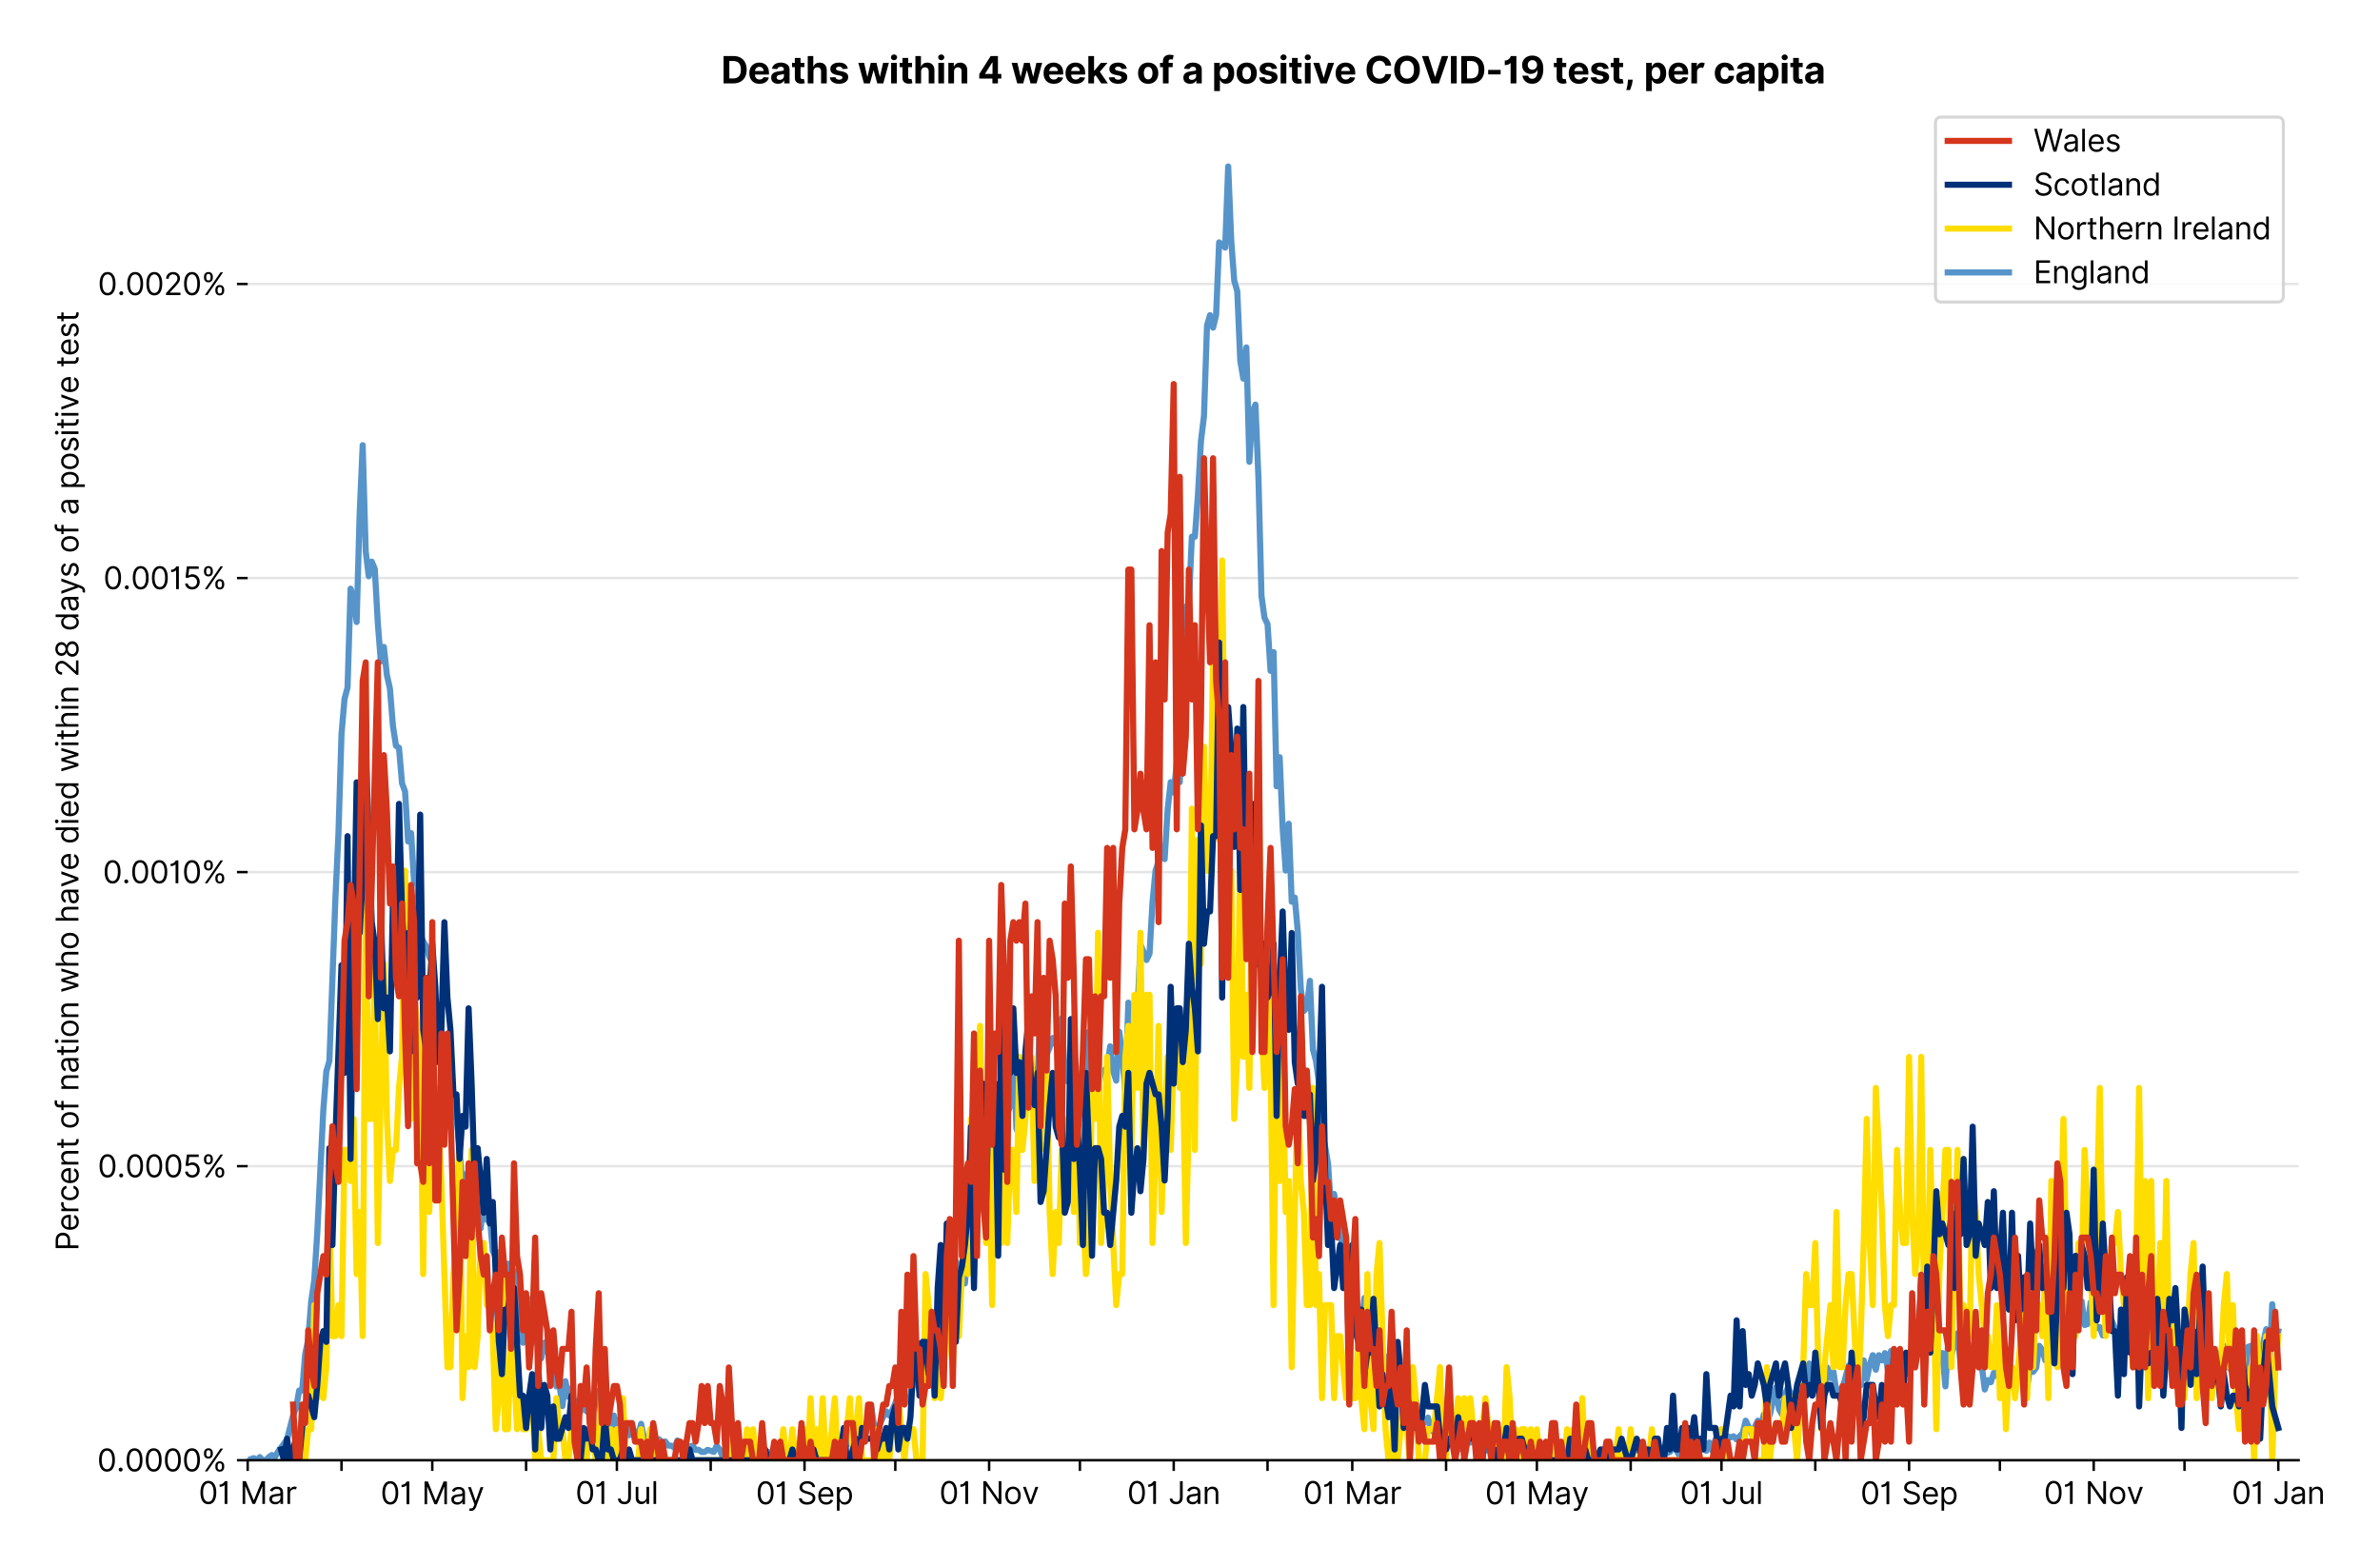 <?xml version="1.0" encoding="utf-8" standalone="no"?>
<!DOCTYPE svg PUBLIC "-//W3C//DTD SVG 1.1//EN"
  "http://www.w3.org/Graphics/SVG/1.1/DTD/svg11.dtd">
<svg xmlns:xlink="http://www.w3.org/1999/xlink" viewBox="0 0 777.02 511.234" xmlns="http://www.w3.org/2000/svg" version="1.1">
 <defs>
  <style type="text/css">*{stroke-linejoin: round; stroke-linecap: butt}</style>
 </defs>
 <g id="figure_1">
  <g id="patch_1">
   <path d="M 0 511.234 
L 777.02 511.234 
L 777.02 0 
L 0 0 
z
" style="fill: #ffffff"/>
  </g>
  <g id="axes_1">
   <g id="patch_2">
    <path d="M 80.862 476.745 
L 750.462 476.745 
L 750.462 33.225 
L 80.862 33.225 
z
" style="fill: #ffffff"/>
   </g>
   <g id="matplotlib.axis_1">
    <g id="xtick_1">
     <g id="line2d_1">
      <defs>
       <path id="m589e8d17c8" d="M 0 0 
L 0 3.5 
" style="stroke: #000000; stroke-width: 0.8"/>
      </defs>
      <g>
       <use xlink:href="#m589e8d17c8" x="80.862" y="476.745" style="stroke: #000000; stroke-width: 0.8"/>
      </g>
     </g>
     <g id="text_1">
      <!-- 01 Mar -->
      <g transform="translate(64.826 491.018)scale(0.1 -0.1)">
       <defs>
        <path id="Inter-Regular-30" d="M 2000 -64 
Q 1230 -64 806 561 
Q 382 1186 382 2327 
Q 382 3459 809 4088 
Q 1236 4718 2000 4718 
Q 2764 4718 3191 4088 
Q 3618 3459 3618 2327 
Q 3618 1186 3194 561 
Q 2771 -64 2000 -64 
z
M 2000 436 
Q 2509 436 2791 927 
Q 3073 1418 3073 2327 
Q 3073 3234 2789 3730 
Q 2505 4227 2000 4227 
Q 1496 4227 1211 3730 
Q 927 3234 927 2327 
Q 927 1418 1210 927 
Q 1493 436 2000 436 
z
" transform="scale(0.016)"/>
        <path id="Inter-Regular-31" d="M 1973 4655 
L 1973 0 
L 1409 0 
L 1409 3836 
L 1373 3836 
Q 1341 3773 1209 3692 
Q 1077 3611 868 3551 
Q 659 3491 391 3491 
L 391 3964 
Q 661 3964 859 4061 
Q 1057 4159 1190 4291 
Q 1323 4423 1392 4529 
Q 1461 4636 1473 4655 
L 1973 4655 
z
" transform="scale(0.016)"/>
        <path id="Inter-Regular-20" transform="scale(0.016)"/>
        <path id="Inter-Regular-4d" d="M 564 4655 
L 1236 4655 
L 2818 791 
L 2873 791 
L 4455 4655 
L 5127 4655 
L 5127 0 
L 4600 0 
L 4600 3536 
L 4555 3536 
L 3100 0 
L 2591 0 
L 1136 3536 
L 1091 3536 
L 1091 0 
L 564 0 
L 564 4655 
z
" transform="scale(0.016)"/>
        <path id="Inter-Regular-61" d="M 1518 -82 
Q 1186 -82 916 44 
Q 646 170 486 410 
Q 327 650 327 991 
Q 327 1291 445 1478 
Q 564 1666 761 1773 
Q 959 1880 1199 1933 
Q 1439 1986 1682 2018 
Q 2000 2059 2199 2080 
Q 2398 2102 2490 2154 
Q 2582 2207 2582 2336 
L 2582 2355 
Q 2582 2691 2399 2877 
Q 2216 3064 1846 3064 
Q 1461 3064 1243 2895 
Q 1025 2727 936 2536 
L 427 2718 
Q 564 3036 792 3214 
Q 1021 3393 1292 3464 
Q 1564 3536 1827 3536 
Q 1996 3536 2215 3496 
Q 2434 3457 2640 3334 
Q 2846 3211 2982 2963 
Q 3118 2716 3118 2300 
L 3118 0 
L 2582 0 
L 2582 473 
L 2555 473 
Q 2500 359 2373 229 
Q 2246 100 2034 9 
Q 1823 -82 1518 -82 
z
M 1600 400 
Q 1918 400 2137 525 
Q 2357 650 2469 847 
Q 2582 1045 2582 1264 
L 2582 1755 
Q 2548 1714 2433 1681 
Q 2318 1648 2169 1624 
Q 2021 1600 1881 1583 
Q 1741 1566 1655 1555 
Q 1446 1527 1265 1467 
Q 1084 1407 974 1287 
Q 864 1168 864 964 
Q 864 684 1072 542 
Q 1280 400 1600 400 
z
" transform="scale(0.016)"/>
        <path id="Inter-Regular-72" d="M 491 0 
L 491 3491 
L 1009 3491 
L 1009 2964 
L 1046 2964 
Q 1139 3223 1389 3384 
Q 1639 3545 1955 3545 
Q 2100 3545 2209 3511 
Q 2318 3477 2400 3418 
L 2218 2964 
Q 2161 2993 2085 3010 
Q 2009 3027 1909 3027 
Q 1527 3027 1277 2794 
Q 1027 2561 1027 2209 
L 1027 0 
L 491 0 
z
" transform="scale(0.016)"/>
       </defs>
       <use xlink:href="#Inter-Regular-30"/>
       <use xlink:href="#Inter-Regular-31" x="62.5"/>
       <use xlink:href="#Inter-Regular-20" x="106.676"/>
       <use xlink:href="#Inter-Regular-4d" x="134.801"/>
       <use xlink:href="#Inter-Regular-61" x="225.994"/>
       <use xlink:href="#Inter-Regular-72" x="282.386"/>
      </g>
     </g>
    </g>
    <g id="xtick_2">
     <g id="line2d_2">
      <g>
       <use xlink:href="#m589e8d17c8" x="111.491" y="476.745" style="stroke: #000000; stroke-width: 0.8"/>
      </g>
     </g>
    </g>
    <g id="xtick_3">
     <g id="line2d_3">
      <g>
       <use xlink:href="#m589e8d17c8" x="141.131" y="476.745" style="stroke: #000000; stroke-width: 0.8"/>
      </g>
     </g>
     <g id="text_2">
      <!-- 01 May -->
      <g transform="translate(124.228 491.117)scale(0.1 -0.1)">
       <defs>
        <path id="Inter-Regular-79" d="M 818 -1355 
Q 682 -1355 575 -1333 
Q 468 -1311 427 -1291 
L 564 -818 
Q 857 -893 1053 -814 
Q 1250 -736 1391 -345 
L 1509 -18 
L 218 3491 
L 800 3491 
L 1764 709 
L 1800 709 
L 2764 3491 
L 3346 3491 
L 1846 -564 
Q 1550 -1355 818 -1355 
z
" transform="scale(0.016)"/>
       </defs>
       <use xlink:href="#Inter-Regular-30"/>
       <use xlink:href="#Inter-Regular-31" x="62.5"/>
       <use xlink:href="#Inter-Regular-20" x="106.676"/>
       <use xlink:href="#Inter-Regular-4d" x="134.801"/>
       <use xlink:href="#Inter-Regular-61" x="225.994"/>
       <use xlink:href="#Inter-Regular-79" x="282.386"/>
      </g>
     </g>
    </g>
    <g id="xtick_4">
     <g id="line2d_4">
      <g>
       <use xlink:href="#m589e8d17c8" x="171.76" y="476.745" style="stroke: #000000; stroke-width: 0.8"/>
      </g>
     </g>
    </g>
    <g id="xtick_5">
     <g id="line2d_5">
      <g>
       <use xlink:href="#m589e8d17c8" x="201.4" y="476.745" style="stroke: #000000; stroke-width: 0.8"/>
      </g>
     </g>
     <g id="text_3">
      <!-- 01 Jul -->
      <g transform="translate(187.857 491.018)scale(0.1 -0.1)">
       <defs>
        <path id="Inter-Regular-4a" d="M 2346 4655 
L 2909 4655 
L 2909 1327 
Q 2909 657 2549 296 
Q 2189 -64 1582 -64 
Q 1200 -64 902 76 
Q 605 216 434 475 
Q 264 734 264 1091 
L 818 1091 
Q 818 795 1034 615 
Q 1250 436 1582 436 
Q 1948 436 2147 664 
Q 2346 893 2346 1327 
L 2346 4655 
z
" transform="scale(0.016)"/>
        <path id="Inter-Regular-75" d="M 2691 1427 
L 2691 3491 
L 3227 3491 
L 3227 0 
L 2691 0 
L 2691 591 
L 2655 591 
Q 2532 325 2273 140 
Q 2014 -45 1618 -45 
Q 1127 -45 809 280 
Q 491 605 491 1273 
L 491 3491 
L 1027 3491 
L 1027 1309 
Q 1027 927 1242 700 
Q 1457 473 1791 473 
Q 1991 473 2199 575 
Q 2407 677 2549 888 
Q 2691 1100 2691 1427 
z
" transform="scale(0.016)"/>
        <path id="Inter-Regular-6c" d="M 1027 4655 
L 1027 0 
L 491 0 
L 491 4655 
L 1027 4655 
z
" transform="scale(0.016)"/>
       </defs>
       <use xlink:href="#Inter-Regular-30"/>
       <use xlink:href="#Inter-Regular-31" x="62.5"/>
       <use xlink:href="#Inter-Regular-20" x="106.676"/>
       <use xlink:href="#Inter-Regular-4a" x="134.801"/>
       <use xlink:href="#Inter-Regular-75" x="189.063"/>
       <use xlink:href="#Inter-Regular-6c" x="247.159"/>
      </g>
     </g>
    </g>
    <g id="xtick_6">
     <g id="line2d_6">
      <g>
       <use xlink:href="#m589e8d17c8" x="232.029" y="476.745" style="stroke: #000000; stroke-width: 0.8"/>
      </g>
     </g>
    </g>
    <g id="xtick_7">
     <g id="line2d_7">
      <g>
       <use xlink:href="#m589e8d17c8" x="262.657" y="476.745" style="stroke: #000000; stroke-width: 0.8"/>
      </g>
     </g>
     <g id="text_4">
      <!-- 01 Sep -->
      <g transform="translate(246.77 491.117)scale(0.1 -0.1)">
       <defs>
        <path id="Inter-Regular-53" d="M 3109 3491 
Q 3068 3836 2777 4027 
Q 2486 4218 2064 4218 
Q 1600 4218 1318 3999 
Q 1036 3780 1036 3445 
Q 1036 3195 1189 3042 
Q 1343 2889 1553 2803 
Q 1764 2718 1936 2673 
L 2409 2545 
Q 2591 2498 2815 2414 
Q 3039 2330 3244 2185 
Q 3450 2041 3584 1816 
Q 3718 1591 3718 1264 
Q 3718 886 3521 581 
Q 3325 277 2949 97 
Q 2573 -82 2036 -82 
Q 1286 -82 845 272 
Q 405 627 364 1200 
L 946 1200 
Q 968 936 1124 764 
Q 1280 593 1519 510 
Q 1759 427 2036 427 
Q 2359 427 2616 533 
Q 2873 639 3023 828 
Q 3173 1018 3173 1273 
Q 3173 1505 3043 1650 
Q 2914 1795 2702 1886 
Q 2491 1977 2246 2045 
L 1673 2209 
Q 1127 2366 809 2657 
Q 491 2948 491 3418 
Q 491 3809 703 4101 
Q 916 4393 1276 4555 
Q 1636 4718 2082 4718 
Q 2532 4718 2882 4558 
Q 3232 4398 3437 4120 
Q 3643 3843 3655 3491 
L 3109 3491 
z
" transform="scale(0.016)"/>
        <path id="Inter-Regular-65" d="M 1955 -73 
Q 1450 -73 1085 151 
Q 721 375 524 778 
Q 327 1182 327 1718 
Q 327 2255 524 2665 
Q 721 3075 1074 3305 
Q 1427 3536 1900 3536 
Q 2173 3536 2439 3445 
Q 2705 3355 2923 3151 
Q 3141 2948 3270 2614 
Q 3400 2280 3400 1791 
L 3400 1564 
L 866 1564 
Q 884 1005 1183 707 
Q 1482 409 1955 409 
Q 2271 409 2498 545 
Q 2725 682 2827 955 
L 3346 809 
Q 3223 414 2854 170 
Q 2486 -73 1955 -73 
z
M 866 2027 
L 2855 2027 
Q 2855 2470 2595 2762 
Q 2336 3055 1900 3055 
Q 1593 3055 1368 2911 
Q 1143 2768 1013 2533 
Q 884 2298 866 2027 
z
" transform="scale(0.016)"/>
        <path id="Inter-Regular-70" d="M 491 -1309 
L 491 3491 
L 1009 3491 
L 1009 2936 
L 1073 2936 
Q 1132 3027 1237 3169 
Q 1343 3311 1542 3423 
Q 1741 3536 2082 3536 
Q 2523 3536 2859 3315 
Q 3196 3095 3384 2690 
Q 3573 2286 3573 1736 
Q 3573 1182 3384 776 
Q 3196 370 2861 148 
Q 2527 -73 2091 -73 
Q 1755 -73 1552 39 
Q 1350 152 1241 296 
Q 1132 441 1073 536 
L 1027 536 
L 1027 -1309 
L 491 -1309 
z
M 1018 1745 
Q 1018 1152 1276 780 
Q 1534 409 2018 409 
Q 2355 409 2581 587 
Q 2807 766 2921 1069 
Q 3036 1373 3036 1745 
Q 3036 2114 2923 2410 
Q 2811 2707 2585 2881 
Q 2359 3055 2018 3055 
Q 1527 3055 1272 2693 
Q 1018 2332 1018 1745 
z
" transform="scale(0.016)"/>
       </defs>
       <use xlink:href="#Inter-Regular-30"/>
       <use xlink:href="#Inter-Regular-31" x="62.5"/>
       <use xlink:href="#Inter-Regular-20" x="106.676"/>
       <use xlink:href="#Inter-Regular-53" x="134.801"/>
       <use xlink:href="#Inter-Regular-65" x="198.58"/>
       <use xlink:href="#Inter-Regular-70" x="256.818"/>
      </g>
     </g>
    </g>
    <g id="xtick_8">
     <g id="line2d_8">
      <g>
       <use xlink:href="#m589e8d17c8" x="292.298" y="476.745" style="stroke: #000000; stroke-width: 0.8"/>
      </g>
     </g>
    </g>
    <g id="xtick_9">
     <g id="line2d_9">
      <g>
       <use xlink:href="#m589e8d17c8" x="322.926" y="476.745" style="stroke: #000000; stroke-width: 0.8"/>
      </g>
     </g>
     <g id="text_5">
      <!-- 01 Nov -->
      <g transform="translate(306.655 491.018)scale(0.1 -0.1)">
       <defs>
        <path id="Inter-Regular-4e" d="M 4255 4655 
L 4255 0 
L 3709 0 
L 1173 3655 
L 1127 3655 
L 1127 0 
L 564 0 
L 564 4655 
L 1109 4655 
L 3655 991 
L 3700 991 
L 3700 4655 
L 4255 4655 
z
" transform="scale(0.016)"/>
        <path id="Inter-Regular-6f" d="M 1909 -73 
Q 1436 -73 1080 152 
Q 725 377 526 781 
Q 327 1186 327 1727 
Q 327 2273 526 2679 
Q 725 3086 1080 3311 
Q 1436 3536 1909 3536 
Q 2382 3536 2737 3311 
Q 3093 3086 3292 2679 
Q 3491 2273 3491 1727 
Q 3491 1186 3292 781 
Q 3093 377 2737 152 
Q 2382 -73 1909 -73 
z
M 1909 409 
Q 2268 409 2500 593 
Q 2732 777 2843 1077 
Q 2955 1377 2955 1727 
Q 2955 2077 2843 2379 
Q 2732 2682 2500 2868 
Q 2268 3055 1909 3055 
Q 1550 3055 1318 2868 
Q 1086 2682 975 2379 
Q 864 2077 864 1727 
Q 864 1377 975 1077 
Q 1086 777 1318 593 
Q 1550 409 1909 409 
z
" transform="scale(0.016)"/>
        <path id="Inter-Regular-76" d="M 3346 3491 
L 2055 0 
L 1509 0 
L 218 3491 
L 800 3491 
L 1764 709 
L 1800 709 
L 2764 3491 
L 3346 3491 
z
" transform="scale(0.016)"/>
       </defs>
       <use xlink:href="#Inter-Regular-30"/>
       <use xlink:href="#Inter-Regular-31" x="62.5"/>
       <use xlink:href="#Inter-Regular-20" x="106.676"/>
       <use xlink:href="#Inter-Regular-4e" x="134.801"/>
       <use xlink:href="#Inter-Regular-6f" x="210.085"/>
       <use xlink:href="#Inter-Regular-76" x="269.744"/>
      </g>
     </g>
    </g>
    <g id="xtick_10">
     <g id="line2d_10">
      <g>
       <use xlink:href="#m589e8d17c8" x="352.567" y="476.745" style="stroke: #000000; stroke-width: 0.8"/>
      </g>
     </g>
    </g>
    <g id="xtick_11">
     <g id="line2d_11">
      <g>
       <use xlink:href="#m589e8d17c8" x="383.195" y="476.745" style="stroke: #000000; stroke-width: 0.8"/>
      </g>
     </g>
     <g id="text_6">
      <!-- 01 Jan -->
      <g transform="translate(367.996 491.018)scale(0.1 -0.1)">
       <defs>
        <path id="Inter-Regular-6e" d="M 1027 2100 
L 1027 0 
L 491 0 
L 491 3491 
L 1009 3491 
L 1009 2945 
L 1055 2945 
Q 1177 3211 1427 3373 
Q 1677 3536 2073 3536 
Q 2602 3536 2928 3211 
Q 3255 2886 3255 2218 
L 3255 0 
L 2718 0 
L 2718 2182 
Q 2718 2593 2504 2824 
Q 2291 3055 1918 3055 
Q 1534 3055 1280 2806 
Q 1027 2557 1027 2100 
z
" transform="scale(0.016)"/>
       </defs>
       <use xlink:href="#Inter-Regular-30"/>
       <use xlink:href="#Inter-Regular-31" x="62.5"/>
       <use xlink:href="#Inter-Regular-20" x="106.676"/>
       <use xlink:href="#Inter-Regular-4a" x="134.801"/>
       <use xlink:href="#Inter-Regular-61" x="189.063"/>
       <use xlink:href="#Inter-Regular-6e" x="245.455"/>
      </g>
     </g>
    </g>
    <g id="xtick_12">
     <g id="line2d_12">
      <g>
       <use xlink:href="#m589e8d17c8" x="413.824" y="476.745" style="stroke: #000000; stroke-width: 0.8"/>
      </g>
     </g>
    </g>
    <g id="xtick_13">
     <g id="line2d_13">
      <g>
       <use xlink:href="#m589e8d17c8" x="441.488" y="476.745" style="stroke: #000000; stroke-width: 0.8"/>
      </g>
     </g>
     <g id="text_7">
      <!-- 01 Mar -->
      <g transform="translate(425.452 491.018)scale(0.1 -0.1)">
       <use xlink:href="#Inter-Regular-30"/>
       <use xlink:href="#Inter-Regular-31" x="62.5"/>
       <use xlink:href="#Inter-Regular-20" x="106.676"/>
       <use xlink:href="#Inter-Regular-4d" x="134.801"/>
       <use xlink:href="#Inter-Regular-61" x="225.994"/>
       <use xlink:href="#Inter-Regular-72" x="282.386"/>
      </g>
     </g>
    </g>
    <g id="xtick_14">
     <g id="line2d_14">
      <g>
       <use xlink:href="#m589e8d17c8" x="472.117" y="476.745" style="stroke: #000000; stroke-width: 0.8"/>
      </g>
     </g>
    </g>
    <g id="xtick_15">
     <g id="line2d_15">
      <g>
       <use xlink:href="#m589e8d17c8" x="501.757" y="476.745" style="stroke: #000000; stroke-width: 0.8"/>
      </g>
     </g>
     <g id="text_8">
      <!-- 01 May -->
      <g transform="translate(484.854 491.117)scale(0.1 -0.1)">
       <use xlink:href="#Inter-Regular-30"/>
       <use xlink:href="#Inter-Regular-31" x="62.5"/>
       <use xlink:href="#Inter-Regular-20" x="106.676"/>
       <use xlink:href="#Inter-Regular-4d" x="134.801"/>
       <use xlink:href="#Inter-Regular-61" x="225.994"/>
       <use xlink:href="#Inter-Regular-79" x="282.386"/>
      </g>
     </g>
    </g>
    <g id="xtick_16">
     <g id="line2d_16">
      <g>
       <use xlink:href="#m589e8d17c8" x="532.386" y="476.745" style="stroke: #000000; stroke-width: 0.8"/>
      </g>
     </g>
    </g>
    <g id="xtick_17">
     <g id="line2d_17">
      <g>
       <use xlink:href="#m589e8d17c8" x="562.026" y="476.745" style="stroke: #000000; stroke-width: 0.8"/>
      </g>
     </g>
     <g id="text_9">
      <!-- 01 Jul -->
      <g transform="translate(548.482 491.018)scale(0.1 -0.1)">
       <use xlink:href="#Inter-Regular-30"/>
       <use xlink:href="#Inter-Regular-31" x="62.5"/>
       <use xlink:href="#Inter-Regular-20" x="106.676"/>
       <use xlink:href="#Inter-Regular-4a" x="134.801"/>
       <use xlink:href="#Inter-Regular-75" x="189.063"/>
       <use xlink:href="#Inter-Regular-6c" x="247.159"/>
      </g>
     </g>
    </g>
    <g id="xtick_18">
     <g id="line2d_18">
      <g>
       <use xlink:href="#m589e8d17c8" x="592.655" y="476.745" style="stroke: #000000; stroke-width: 0.8"/>
      </g>
     </g>
    </g>
    <g id="xtick_19">
     <g id="line2d_19">
      <g>
       <use xlink:href="#m589e8d17c8" x="623.283" y="476.745" style="stroke: #000000; stroke-width: 0.8"/>
      </g>
     </g>
     <g id="text_10">
      <!-- 01 Sep -->
      <g transform="translate(607.396 491.117)scale(0.1 -0.1)">
       <use xlink:href="#Inter-Regular-30"/>
       <use xlink:href="#Inter-Regular-31" x="62.5"/>
       <use xlink:href="#Inter-Regular-20" x="106.676"/>
       <use xlink:href="#Inter-Regular-53" x="134.801"/>
       <use xlink:href="#Inter-Regular-65" x="198.58"/>
       <use xlink:href="#Inter-Regular-70" x="256.818"/>
      </g>
     </g>
    </g>
    <g id="xtick_20">
     <g id="line2d_20">
      <g>
       <use xlink:href="#m589e8d17c8" x="652.924" y="476.745" style="stroke: #000000; stroke-width: 0.8"/>
      </g>
     </g>
    </g>
    <g id="xtick_21">
     <g id="line2d_21">
      <g>
       <use xlink:href="#m589e8d17c8" x="683.552" y="476.745" style="stroke: #000000; stroke-width: 0.8"/>
      </g>
     </g>
     <g id="text_11">
      <!-- 01 Nov -->
      <g transform="translate(667.281 491.018)scale(0.1 -0.1)">
       <use xlink:href="#Inter-Regular-30"/>
       <use xlink:href="#Inter-Regular-31" x="62.5"/>
       <use xlink:href="#Inter-Regular-20" x="106.676"/>
       <use xlink:href="#Inter-Regular-4e" x="134.801"/>
       <use xlink:href="#Inter-Regular-6f" x="210.085"/>
       <use xlink:href="#Inter-Regular-76" x="269.744"/>
      </g>
     </g>
    </g>
    <g id="xtick_22">
     <g id="line2d_22">
      <g>
       <use xlink:href="#m589e8d17c8" x="713.193" y="476.745" style="stroke: #000000; stroke-width: 0.8"/>
      </g>
     </g>
    </g>
    <g id="xtick_23">
     <g id="line2d_23">
      <g>
       <use xlink:href="#m589e8d17c8" x="743.821" y="476.745" style="stroke: #000000; stroke-width: 0.8"/>
      </g>
     </g>
     <g id="text_12">
      <!-- 01 Jan -->
      <g transform="translate(728.622 491.018)scale(0.1 -0.1)">
       <use xlink:href="#Inter-Regular-30"/>
       <use xlink:href="#Inter-Regular-31" x="62.5"/>
       <use xlink:href="#Inter-Regular-20" x="106.676"/>
       <use xlink:href="#Inter-Regular-4a" x="134.801"/>
       <use xlink:href="#Inter-Regular-61" x="189.063"/>
       <use xlink:href="#Inter-Regular-6e" x="245.455"/>
      </g>
     </g>
    </g>
   </g>
   <g id="matplotlib.axis_2">
    <g id="ytick_1">
     <g id="line2d_24">
      <path d="M 80.862 476.745 
L 750.462 476.745 
" clip-path="url(#p5354db63b1)" style="fill: none; stroke: #e5e5e5; stroke-width: 0.8; stroke-linecap: square"/>
     </g>
     <g id="line2d_25">
      <defs>
       <path id="m5293965a1c" d="M 0 0 
L -3.5 0 
" style="stroke: #000000; stroke-width: 0.8"/>
      </defs>
      <g>
       <use xlink:href="#m5293965a1c" x="80.862" y="476.745" style="stroke: #000000; stroke-width: 0.8"/>
      </g>
     </g>
     <g id="text_13">
      <!-- 0.0000% -->
      <g transform="translate(31.731 480.382)scale(0.1 -0.1)">
       <defs>
        <path id="Inter-Regular-2e" d="M 882 -36 
Q 714 -36 593 84 
Q 473 205 473 373 
Q 473 541 593 661 
Q 714 782 882 782 
Q 1050 782 1170 661 
Q 1291 541 1291 373 
Q 1291 205 1170 84 
Q 1050 -36 882 -36 
z
" transform="scale(0.016)"/>
        <path id="Inter-Regular-25" d="M 2855 873 
L 2855 1118 
Q 2855 1373 2960 1585 
Q 3066 1798 3269 1926 
Q 3473 2055 3764 2055 
Q 4059 2055 4259 1926 
Q 4459 1798 4561 1585 
Q 4664 1373 4664 1118 
L 4664 873 
Q 4664 618 4560 405 
Q 4457 193 4256 64 
Q 4055 -64 3764 -64 
Q 3468 -64 3266 64 
Q 3064 193 2959 405 
Q 2855 618 2855 873 
z
M 536 3536 
L 536 3782 
Q 536 4036 642 4248 
Q 748 4461 951 4589 
Q 1155 4718 1446 4718 
Q 1741 4718 1941 4589 
Q 2141 4461 2243 4248 
Q 2346 4036 2346 3782 
L 2346 3536 
Q 2346 3282 2242 3069 
Q 2139 2857 1937 2728 
Q 1736 2600 1446 2600 
Q 1150 2600 948 2728 
Q 746 2857 641 3069 
Q 536 3282 536 3536 
z
M 709 0 
L 3909 4655 
L 4427 4655 
L 1227 0 
L 709 0 
z
M 3318 1118 
L 3318 873 
Q 3318 661 3418 494 
Q 3518 327 3764 327 
Q 4002 327 4101 494 
Q 4200 661 4200 873 
L 4200 1118 
Q 4200 1330 4104 1497 
Q 4009 1664 3764 1664 
Q 3525 1664 3421 1497 
Q 3318 1330 3318 1118 
z
M 1000 3782 
L 1000 3536 
Q 1000 3325 1100 3158 
Q 1200 2991 1446 2991 
Q 1684 2991 1783 3158 
Q 1882 3325 1882 3536 
L 1882 3782 
Q 1882 3993 1786 4160 
Q 1691 4327 1446 4327 
Q 1207 4327 1103 4160 
Q 1000 3993 1000 3782 
z
" transform="scale(0.016)"/>
       </defs>
       <use xlink:href="#Inter-Regular-30"/>
       <use xlink:href="#Inter-Regular-2e" x="62.5"/>
       <use xlink:href="#Inter-Regular-30" x="90.057"/>
       <use xlink:href="#Inter-Regular-30" x="152.557"/>
       <use xlink:href="#Inter-Regular-30" x="215.057"/>
       <use xlink:href="#Inter-Regular-30" x="277.557"/>
       <use xlink:href="#Inter-Regular-25" x="340.057"/>
      </g>
     </g>
    </g>
    <g id="ytick_2">
     <g id="line2d_26">
      <path d="M 80.862 380.737 
L 750.462 380.737 
" clip-path="url(#p5354db63b1)" style="fill: none; stroke: #e5e5e5; stroke-width: 0.8; stroke-linecap: square"/>
     </g>
     <g id="line2d_27">
      <g>
       <use xlink:href="#m5293965a1c" x="80.862" y="380.737" style="stroke: #000000; stroke-width: 0.8"/>
      </g>
     </g>
     <g id="text_14">
      <!-- 0.0005% -->
      <g transform="translate(31.902 384.374)scale(0.1 -0.1)">
       <defs>
        <path id="Inter-Regular-35" d="M 1936 -64 
Q 1536 -64 1216 95 
Q 896 255 702 532 
Q 509 809 491 1164 
L 1036 1164 
Q 1068 848 1324 642 
Q 1580 436 1936 436 
Q 2223 436 2447 570 
Q 2671 705 2799 940 
Q 2927 1175 2927 1473 
Q 2927 1777 2794 2017 
Q 2661 2257 2429 2395 
Q 2198 2534 1900 2536 
Q 1686 2539 1461 2472 
Q 1236 2405 1091 2300 
L 564 2364 
L 846 4655 
L 3264 4655 
L 3264 4155 
L 1318 4155 
L 1155 2782 
L 1182 2782 
Q 1325 2895 1541 2970 
Q 1757 3045 1991 3045 
Q 2418 3045 2753 2842 
Q 3089 2639 3281 2286 
Q 3473 1934 3473 1482 
Q 3473 1036 3274 687 
Q 3075 339 2727 137 
Q 2380 -64 1936 -64 
z
" transform="scale(0.016)"/>
       </defs>
       <use xlink:href="#Inter-Regular-30"/>
       <use xlink:href="#Inter-Regular-2e" x="62.5"/>
       <use xlink:href="#Inter-Regular-30" x="90.057"/>
       <use xlink:href="#Inter-Regular-30" x="152.557"/>
       <use xlink:href="#Inter-Regular-30" x="215.057"/>
       <use xlink:href="#Inter-Regular-35" x="277.557"/>
       <use xlink:href="#Inter-Regular-25" x="338.352"/>
      </g>
     </g>
    </g>
    <g id="ytick_3">
     <g id="line2d_28">
      <path d="M 80.862 284.729 
L 750.462 284.729 
" clip-path="url(#p5354db63b1)" style="fill: none; stroke: #e5e5e5; stroke-width: 0.8; stroke-linecap: square"/>
     </g>
     <g id="line2d_29">
      <g>
       <use xlink:href="#m5293965a1c" x="80.862" y="284.729" style="stroke: #000000; stroke-width: 0.8"/>
      </g>
     </g>
     <g id="text_15">
      <!-- 0.0010% -->
      <g transform="translate(33.564 288.366)scale(0.1 -0.1)">
       <use xlink:href="#Inter-Regular-30"/>
       <use xlink:href="#Inter-Regular-2e" x="62.5"/>
       <use xlink:href="#Inter-Regular-30" x="90.057"/>
       <use xlink:href="#Inter-Regular-30" x="152.557"/>
       <use xlink:href="#Inter-Regular-31" x="215.057"/>
       <use xlink:href="#Inter-Regular-30" x="259.233"/>
       <use xlink:href="#Inter-Regular-25" x="321.733"/>
      </g>
     </g>
    </g>
    <g id="ytick_4">
     <g id="line2d_30">
      <path d="M 80.862 188.721 
L 750.462 188.721 
" clip-path="url(#p5354db63b1)" style="fill: none; stroke: #e5e5e5; stroke-width: 0.8; stroke-linecap: square"/>
     </g>
     <g id="line2d_31">
      <g>
       <use xlink:href="#m5293965a1c" x="80.862" y="188.721" style="stroke: #000000; stroke-width: 0.8"/>
      </g>
     </g>
     <g id="text_16">
      <!-- 0.0015% -->
      <g transform="translate(33.734 192.358)scale(0.1 -0.1)">
       <use xlink:href="#Inter-Regular-30"/>
       <use xlink:href="#Inter-Regular-2e" x="62.5"/>
       <use xlink:href="#Inter-Regular-30" x="90.057"/>
       <use xlink:href="#Inter-Regular-30" x="152.557"/>
       <use xlink:href="#Inter-Regular-31" x="215.057"/>
       <use xlink:href="#Inter-Regular-35" x="259.233"/>
       <use xlink:href="#Inter-Regular-25" x="320.028"/>
      </g>
     </g>
    </g>
    <g id="ytick_5">
     <g id="line2d_32">
      <path d="M 80.862 92.713 
L 750.462 92.713 
" clip-path="url(#p5354db63b1)" style="fill: none; stroke: #e5e5e5; stroke-width: 0.8; stroke-linecap: square"/>
     </g>
     <g id="line2d_33">
      <g>
       <use xlink:href="#m5293965a1c" x="80.862" y="92.713" style="stroke: #000000; stroke-width: 0.8"/>
      </g>
     </g>
     <g id="text_17">
      <!-- 0.0020% -->
      <g transform="translate(31.93 96.35)scale(0.1 -0.1)">
       <defs>
        <path id="Inter-Regular-32" d="M 482 0 
L 482 409 
L 2018 2091 
Q 2289 2386 2464 2605 
Q 2639 2825 2724 3019 
Q 2809 3214 2809 3427 
Q 2809 3795 2553 4011 
Q 2298 4227 1918 4227 
Q 1514 4227 1275 3985 
Q 1036 3743 1036 3345 
L 500 3345 
Q 500 3755 688 4064 
Q 877 4373 1203 4545 
Q 1530 4718 1936 4718 
Q 2346 4718 2661 4545 
Q 2977 4373 3156 4079 
Q 3336 3786 3336 3427 
Q 3336 3170 3244 2926 
Q 3152 2682 2926 2383 
Q 2700 2084 2300 1655 
L 1255 536 
L 1255 500 
L 3418 500 
L 3418 0 
L 482 0 
z
" transform="scale(0.016)"/>
       </defs>
       <use xlink:href="#Inter-Regular-30"/>
       <use xlink:href="#Inter-Regular-2e" x="62.5"/>
       <use xlink:href="#Inter-Regular-30" x="90.057"/>
       <use xlink:href="#Inter-Regular-30" x="152.557"/>
       <use xlink:href="#Inter-Regular-32" x="215.057"/>
       <use xlink:href="#Inter-Regular-30" x="275.568"/>
       <use xlink:href="#Inter-Regular-25" x="338.068"/>
      </g>
     </g>
    </g>
    <g id="text_18">
     <!-- Percent of nation who have died within 28 days of a positive test -->
     <g transform="translate(25.614 408.396)rotate(-90)scale(0.1 -0.1)">
      <defs>
       <path id="Inter-Regular-50" d="M 564 0 
L 564 4655 
L 2136 4655 
Q 2684 4655 3033 4458 
Q 3382 4261 3550 3927 
Q 3718 3593 3718 3182 
Q 3718 2770 3551 2434 
Q 3384 2098 3036 1899 
Q 2689 1700 2146 1700 
L 1127 1700 
L 1127 0 
L 564 0 
z
M 1127 2200 
L 2127 2200 
Q 2689 2200 2926 2482 
Q 3164 2764 3164 3182 
Q 3164 3602 2925 3878 
Q 2686 4155 2118 4155 
L 1127 4155 
L 1127 2200 
z
" transform="scale(0.016)"/>
       <path id="Inter-Regular-63" d="M 1909 -73 
Q 1418 -73 1063 159 
Q 709 391 518 798 
Q 327 1205 327 1727 
Q 327 2259 524 2667 
Q 721 3075 1074 3305 
Q 1427 3536 1900 3536 
Q 2268 3536 2563 3400 
Q 2859 3264 3047 3018 
Q 3236 2773 3282 2445 
L 2746 2445 
Q 2684 2684 2474 2869 
Q 2264 3055 1909 3055 
Q 1439 3055 1151 2697 
Q 864 2339 864 1745 
Q 864 1139 1148 774 
Q 1432 409 1909 409 
Q 2223 409 2447 570 
Q 2671 732 2746 1018 
L 3282 1018 
Q 3236 709 3058 462 
Q 2880 216 2588 71 
Q 2296 -73 1909 -73 
z
" transform="scale(0.016)"/>
       <path id="Inter-Regular-74" d="M 2009 3491 
L 2009 3036 
L 1264 3036 
L 1264 1000 
Q 1264 773 1331 660 
Q 1398 548 1503 510 
Q 1609 473 1727 473 
Q 1816 473 1873 483 
Q 1930 493 1964 500 
L 2073 18 
Q 2018 -2 1920 -23 
Q 1823 -45 1673 -45 
Q 1446 -45 1228 52 
Q 1011 150 869 350 
Q 727 550 727 855 
L 727 3036 
L 200 3036 
L 200 3491 
L 727 3491 
L 727 4327 
L 1264 4327 
L 1264 3491 
L 2009 3491 
z
" transform="scale(0.016)"/>
       <path id="Inter-Regular-66" d="M 2046 3491 
L 2046 3036 
L 1264 3036 
L 1264 0 
L 727 0 
L 727 3036 
L 164 3036 
L 164 3491 
L 727 3491 
L 727 3973 
Q 727 4273 868 4473 
Q 1009 4673 1234 4773 
Q 1459 4873 1709 4873 
Q 1907 4873 2032 4841 
Q 2157 4809 2218 4782 
L 2064 4318 
Q 2023 4332 1951 4352 
Q 1880 4373 1764 4373 
Q 1498 4373 1381 4239 
Q 1264 4105 1264 3845 
L 1264 3491 
L 2046 3491 
z
" transform="scale(0.016)"/>
       <path id="Inter-Regular-69" d="M 491 0 
L 491 3491 
L 1027 3491 
L 1027 0 
L 491 0 
z
M 764 4073 
Q 607 4073 494 4179 
Q 382 4286 382 4436 
Q 382 4586 494 4693 
Q 607 4800 764 4800 
Q 921 4800 1033 4693 
Q 1146 4586 1146 4436 
Q 1146 4286 1033 4179 
Q 921 4073 764 4073 
z
" transform="scale(0.016)"/>
       <path id="Inter-Regular-77" d="M 1282 0 
L 218 3491 
L 782 3491 
L 1536 818 
L 1573 818 
L 2318 3491 
L 2891 3491 
L 3627 827 
L 3664 827 
L 4418 3491 
L 4982 3491 
L 3918 0 
L 3391 0 
L 2627 2682 
L 2573 2682 
L 1809 0 
L 1282 0 
z
" transform="scale(0.016)"/>
       <path id="Inter-Regular-68" d="M 1027 2100 
L 1027 0 
L 491 0 
L 491 4655 
L 1027 4655 
L 1027 2945 
L 1073 2945 
Q 1196 3216 1442 3376 
Q 1689 3536 2100 3536 
Q 2636 3536 2963 3213 
Q 3291 2891 3291 2218 
L 3291 0 
L 2755 0 
L 2755 2182 
Q 2755 2598 2540 2826 
Q 2325 3055 1946 3055 
Q 1548 3055 1287 2806 
Q 1027 2557 1027 2100 
z
" transform="scale(0.016)"/>
       <path id="Inter-Regular-64" d="M 1809 -73 
Q 1373 -73 1039 148 
Q 705 370 516 776 
Q 327 1182 327 1736 
Q 327 2286 516 2690 
Q 705 3095 1041 3315 
Q 1377 3536 1818 3536 
Q 2159 3536 2358 3423 
Q 2557 3311 2662 3169 
Q 2768 3027 2827 2936 
L 2873 2936 
L 2873 4655 
L 3409 4655 
L 3409 0 
L 2891 0 
L 2891 536 
L 2827 536 
Q 2768 441 2659 296 
Q 2550 152 2348 39 
Q 2146 -73 1809 -73 
z
M 1882 409 
Q 2366 409 2624 780 
Q 2882 1152 2882 1745 
Q 2882 2332 2627 2693 
Q 2373 3055 1882 3055 
Q 1541 3055 1315 2881 
Q 1089 2707 976 2410 
Q 864 2114 864 1745 
Q 864 1373 978 1069 
Q 1093 766 1319 587 
Q 1546 409 1882 409 
z
" transform="scale(0.016)"/>
       <path id="Inter-Regular-38" d="M 1973 -64 
Q 1505 -64 1147 103 
Q 789 270 589 564 
Q 389 859 391 1236 
Q 389 1532 507 1783 
Q 625 2034 830 2203 
Q 1036 2373 1291 2418 
L 1291 2445 
Q 957 2532 759 2821 
Q 561 3111 564 3482 
Q 561 3836 743 4115 
Q 925 4395 1244 4556 
Q 1564 4718 1973 4718 
Q 2377 4718 2695 4556 
Q 3014 4395 3197 4115 
Q 3380 3836 3382 3482 
Q 3380 3111 3181 2821 
Q 2982 2532 2655 2445 
L 2655 2418 
Q 2907 2373 3109 2203 
Q 3311 2034 3431 1783 
Q 3552 1532 3555 1236 
Q 3552 859 3351 564 
Q 3150 270 2794 103 
Q 2439 -64 1973 -64 
z
M 1973 436 
Q 2446 436 2722 662 
Q 2998 889 3000 1264 
Q 2998 1527 2864 1729 
Q 2730 1932 2499 2048 
Q 2268 2164 1973 2164 
Q 1675 2164 1442 2048 
Q 1209 1932 1076 1729 
Q 943 1527 946 1264 
Q 943 889 1218 662 
Q 1493 436 1973 436 
z
M 1973 2645 
Q 2348 2645 2591 2864 
Q 2834 3084 2836 3445 
Q 2834 3800 2596 4013 
Q 2359 4227 1973 4227 
Q 1582 4227 1344 4013 
Q 1107 3800 1109 3445 
Q 1107 3084 1349 2864 
Q 1591 2645 1973 2645 
z
" transform="scale(0.016)"/>
       <path id="Inter-Regular-73" d="M 2964 2709 
L 2482 2573 
Q 2411 2755 2245 2914 
Q 2080 3073 1727 3073 
Q 1407 3073 1194 2926 
Q 982 2780 982 2555 
Q 982 2355 1127 2239 
Q 1273 2123 1582 2045 
L 2100 1918 
Q 3027 1691 3027 973 
Q 3027 673 2855 436 
Q 2684 200 2377 63 
Q 2071 -73 1664 -73 
Q 1130 -73 780 159 
Q 430 391 336 836 
L 846 964 
Q 989 400 1655 400 
Q 2030 400 2251 560 
Q 2473 720 2473 945 
Q 2473 1316 1955 1436 
L 1373 1573 
Q 893 1686 669 1926 
Q 446 2166 446 2527 
Q 446 2823 613 3050 
Q 780 3277 1069 3406 
Q 1359 3536 1727 3536 
Q 2246 3536 2542 3309 
Q 2839 3082 2964 2709 
z
" transform="scale(0.016)"/>
      </defs>
      <use xlink:href="#Inter-Regular-50"/>
      <use xlink:href="#Inter-Regular-65" x="63.494"/>
      <use xlink:href="#Inter-Regular-72" x="121.733"/>
      <use xlink:href="#Inter-Regular-63" x="160.085"/>
      <use xlink:href="#Inter-Regular-65" x="215.909"/>
      <use xlink:href="#Inter-Regular-6e" x="274.148"/>
      <use xlink:href="#Inter-Regular-74" x="332.671"/>
      <use xlink:href="#Inter-Regular-20" x="369.034"/>
      <use xlink:href="#Inter-Regular-6f" x="397.159"/>
      <use xlink:href="#Inter-Regular-66" x="456.818"/>
      <use xlink:href="#Inter-Regular-20" x="492.898"/>
      <use xlink:href="#Inter-Regular-6e" x="521.023"/>
      <use xlink:href="#Inter-Regular-61" x="579.546"/>
      <use xlink:href="#Inter-Regular-74" x="635.938"/>
      <use xlink:href="#Inter-Regular-69" x="672.301"/>
      <use xlink:href="#Inter-Regular-6f" x="696.023"/>
      <use xlink:href="#Inter-Regular-6e" x="755.682"/>
      <use xlink:href="#Inter-Regular-20" x="814.205"/>
      <use xlink:href="#Inter-Regular-77" x="842.33"/>
      <use xlink:href="#Inter-Regular-68" x="923.58"/>
      <use xlink:href="#Inter-Regular-6f" x="982.671"/>
      <use xlink:href="#Inter-Regular-20" x="1042.33"/>
      <use xlink:href="#Inter-Regular-68" x="1070.455"/>
      <use xlink:href="#Inter-Regular-61" x="1129.546"/>
      <use xlink:href="#Inter-Regular-76" x="1185.938"/>
      <use xlink:href="#Inter-Regular-65" x="1241.62"/>
      <use xlink:href="#Inter-Regular-20" x="1299.858"/>
      <use xlink:href="#Inter-Regular-64" x="1327.983"/>
      <use xlink:href="#Inter-Regular-69" x="1390.057"/>
      <use xlink:href="#Inter-Regular-65" x="1413.779"/>
      <use xlink:href="#Inter-Regular-64" x="1472.017"/>
      <use xlink:href="#Inter-Regular-20" x="1534.091"/>
      <use xlink:href="#Inter-Regular-77" x="1562.216"/>
      <use xlink:href="#Inter-Regular-69" x="1643.466"/>
      <use xlink:href="#Inter-Regular-74" x="1667.188"/>
      <use xlink:href="#Inter-Regular-68" x="1703.551"/>
      <use xlink:href="#Inter-Regular-69" x="1762.642"/>
      <use xlink:href="#Inter-Regular-6e" x="1786.364"/>
      <use xlink:href="#Inter-Regular-20" x="1844.887"/>
      <use xlink:href="#Inter-Regular-32" x="1873.012"/>
      <use xlink:href="#Inter-Regular-38" x="1933.523"/>
      <use xlink:href="#Inter-Regular-20" x="1995.171"/>
      <use xlink:href="#Inter-Regular-64" x="2023.296"/>
      <use xlink:href="#Inter-Regular-61" x="2085.37"/>
      <use xlink:href="#Inter-Regular-79" x="2141.762"/>
      <use xlink:href="#Inter-Regular-73" x="2197.444"/>
      <use xlink:href="#Inter-Regular-20" x="2249.716"/>
      <use xlink:href="#Inter-Regular-6f" x="2277.841"/>
      <use xlink:href="#Inter-Regular-66" x="2337.5"/>
      <use xlink:href="#Inter-Regular-20" x="2373.58"/>
      <use xlink:href="#Inter-Regular-61" x="2401.705"/>
      <use xlink:href="#Inter-Regular-20" x="2458.097"/>
      <use xlink:href="#Inter-Regular-70" x="2486.222"/>
      <use xlink:href="#Inter-Regular-6f" x="2547.16"/>
      <use xlink:href="#Inter-Regular-73" x="2606.819"/>
      <use xlink:href="#Inter-Regular-69" x="2659.091"/>
      <use xlink:href="#Inter-Regular-74" x="2682.813"/>
      <use xlink:href="#Inter-Regular-69" x="2719.177"/>
      <use xlink:href="#Inter-Regular-76" x="2742.898"/>
      <use xlink:href="#Inter-Regular-65" x="2798.58"/>
      <use xlink:href="#Inter-Regular-20" x="2856.819"/>
      <use xlink:href="#Inter-Regular-74" x="2884.944"/>
      <use xlink:href="#Inter-Regular-65" x="2921.307"/>
      <use xlink:href="#Inter-Regular-73" x="2979.546"/>
      <use xlink:href="#Inter-Regular-74" x="3031.819"/>
     </g>
    </g>
   </g>
   <g id="line2d_34">
    <path d="M 81.851 476.405 
L 82.839 476.066 
L 83.827 476.745 
L 84.815 475.726 
L 85.803 476.745 
L 86.791 476.745 
L 87.779 475.726 
L 88.767 475.047 
L 89.755 475.726 
L 90.743 474.029 
L 93.707 469.954 
L 95.683 462.144 
L 96.671 459.768 
L 97.659 453.995 
L 98.647 453.995 
L 99.635 442.111 
L 100.623 437.357 
L 101.611 424.794 
L 102.599 418.003 
L 103.587 402.384 
L 105.563 362.317 
L 106.551 349.753 
L 107.539 346.358 
L 109.515 293.049 
L 110.503 271.996 
L 111.491 239.739 
L 112.479 228.195 
L 113.467 224.459 
L 114.455 192.202 
L 115.443 195.258 
L 116.431 203.068 
L 117.419 167.755 
L 118.407 145.344 
L 119.395 179.978 
L 120.383 188.128 
L 121.371 183.374 
L 122.359 185.751 
L 123.347 203.407 
L 124.335 215.971 
L 125.323 211.217 
L 126.311 220.385 
L 127.299 224.799 
L 128.287 237.023 
L 129.275 243.474 
L 130.263 244.153 
L 131.251 255.698 
L 132.239 258.414 
L 133.227 274.713 
L 134.215 271.996 
L 135.203 288.295 
L 136.191 286.597 
L 137.179 305.272 
L 138.167 307.31 
L 139.155 309.007 
L 140.143 312.403 
L 141.131 314.101 
L 142.119 332.776 
L 143.107 345 
L 144.096 336.85 
L 145.084 343.641 
L 146.072 344.321 
L 147.06 341.265 
L 148.048 364.694 
L 149.036 364.694 
L 150.024 374.88 
L 151.012 388.462 
L 152 383.369 
L 152.988 389.82 
L 153.976 382.69 
L 154.964 385.406 
L 155.952 385.746 
L 156.94 401.025 
L 157.928 390.839 
L 158.916 398.309 
L 159.904 397.29 
L 160.892 408.495 
L 161.88 410.533 
L 162.868 408.835 
L 163.856 419.361 
L 164.844 417.324 
L 165.832 412.57 
L 166.82 418.682 
L 167.808 414.947 
L 169.784 427.51 
L 170.772 438.376 
L 171.76 435.659 
L 172.748 424.115 
L 174.724 435.659 
L 176.7 443.469 
L 177.688 438.376 
L 178.676 438.715 
L 179.664 447.883 
L 180.652 443.809 
L 181.64 452.637 
L 182.628 451.958 
L 183.616 459.088 
L 184.604 450.939 
L 185.592 456.032 
L 186.58 453.316 
L 187.568 458.409 
L 188.556 457.391 
L 189.544 460.786 
L 190.532 458.409 
L 191.52 460.786 
L 192.508 457.051 
L 193.496 456.032 
L 194.484 453.995 
L 195.472 457.051 
L 196.46 464.182 
L 197.448 463.503 
L 198.436 462.484 
L 199.424 465.2 
L 200.412 462.144 
L 201.4 469.275 
L 202.388 463.163 
L 203.376 467.917 
L 204.364 466.219 
L 205.353 468.596 
L 206.341 465.54 
L 207.329 467.917 
L 208.317 468.935 
L 209.305 464.861 
L 210.293 469.614 
L 211.281 469.954 
L 212.269 472.67 
L 213.257 469.275 
L 214.245 469.954 
L 215.233 469.954 
L 216.221 472.67 
L 217.209 470.633 
L 218.197 471.991 
L 219.185 471.991 
L 220.173 472.67 
L 221.161 470.294 
L 222.149 471.312 
L 223.137 471.312 
L 224.125 474.708 
L 225.113 472.331 
L 226.101 471.991 
L 227.089 473.35 
L 228.077 473.35 
L 229.065 474.029 
L 230.053 474.029 
L 231.041 473.35 
L 233.017 474.029 
L 234.005 471.991 
L 234.993 473.35 
L 235.981 475.726 
L 236.969 473.689 
L 237.957 474.368 
L 238.945 473.01 
L 239.933 474.029 
L 240.921 473.01 
L 241.909 473.35 
L 242.897 474.708 
L 243.885 474.368 
L 244.873 474.708 
L 245.861 473.01 
L 246.849 475.387 
L 247.837 472.67 
L 249.813 476.066 
L 250.801 474.029 
L 252.777 474.708 
L 253.765 472.331 
L 254.753 475.047 
L 255.741 473.01 
L 256.729 473.01 
L 257.717 474.029 
L 258.705 474.029 
L 259.693 475.047 
L 261.669 474.368 
L 262.657 476.066 
L 263.645 474.029 
L 264.633 474.708 
L 265.621 474.708 
L 266.609 472.67 
L 267.598 474.029 
L 268.586 472.331 
L 269.574 473.689 
L 270.562 473.689 
L 271.55 472.67 
L 272.538 473.35 
L 273.526 470.633 
L 274.514 471.991 
L 275.502 470.973 
L 276.49 471.652 
L 277.478 469.275 
L 278.466 468.596 
L 280.442 470.633 
L 281.43 467.238 
L 282.418 468.596 
L 283.406 464.861 
L 284.394 459.088 
L 285.382 465.54 
L 286.37 466.898 
L 287.358 464.861 
L 288.346 462.484 
L 289.334 460.786 
L 290.322 462.144 
L 291.31 460.447 
L 292.298 458.07 
L 293.286 455.014 
L 294.274 458.07 
L 295.262 458.409 
L 296.25 456.712 
L 297.238 455.693 
L 298.226 449.241 
L 299.214 450.939 
L 300.202 453.995 
L 301.19 446.186 
L 302.178 441.771 
L 303.166 444.148 
L 304.154 447.204 
L 305.142 442.45 
L 306.13 434.641 
L 307.118 435.32 
L 308.106 421.738 
L 309.094 435.999 
L 310.082 422.757 
L 311.07 418.682 
L 312.058 411.891 
L 313.046 413.249 
L 314.034 412.91 
L 315.022 419.022 
L 316.01 406.798 
L 316.998 401.025 
L 317.986 403.063 
L 318.974 395.932 
L 319.962 392.197 
L 320.95 381.331 
L 321.938 382.35 
L 322.926 379.634 
L 323.914 379.634 
L 324.902 377.936 
L 325.89 382.35 
L 326.878 374.54 
L 327.866 363.675 
L 328.854 363.675 
L 329.843 360.959 
L 330.831 340.586 
L 331.819 368.429 
L 332.807 370.805 
L 333.795 357.563 
L 334.783 355.526 
L 335.771 355.186 
L 336.759 347.037 
L 337.747 355.186 
L 338.735 353.149 
L 339.723 329.041 
L 340.711 341.604 
L 341.699 344.321 
L 342.687 341.944 
L 343.675 338.888 
L 344.663 340.925 
L 345.651 338.888 
L 346.639 332.436 
L 347.627 350.093 
L 348.615 353.149 
L 350.591 339.906 
L 351.579 353.828 
L 352.567 359.261 
L 353.555 362.656 
L 354.543 339.227 
L 355.531 336.85 
L 356.519 359.94 
L 357.507 356.205 
L 358.495 356.544 
L 359.483 349.414 
L 360.471 349.753 
L 361.459 348.395 
L 362.447 341.604 
L 363.435 349.753 
L 364.423 352.809 
L 365.411 336.85 
L 366.399 345 
L 367.387 356.544 
L 368.375 327.343 
L 369.363 329.72 
L 370.351 336.85 
L 371.339 330.739 
L 372.327 308.328 
L 373.315 310.705 
L 374.303 313.422 
L 375.291 311.384 
L 376.279 294.407 
L 377.267 284.22 
L 378.255 281.164 
L 379.243 276.411 
L 380.231 280.485 
L 381.219 264.187 
L 382.207 255.359 
L 383.195 258.754 
L 384.183 249.247 
L 385.171 255.359 
L 386.159 221.064 
L 387.147 198.314 
L 388.135 196.956 
L 389.123 175.225 
L 390.111 175.225 
L 391.099 161.643 
L 392.088 143.986 
L 393.076 135.837 
L 394.064 106.296 
L 395.052 102.901 
L 396.04 106.975 
L 397.028 102.901 
L 398.016 79.132 
L 399.004 79.811 
L 399.992 80.83 
L 400.98 54.345 
L 401.968 78.453 
L 402.956 91.695 
L 403.944 95.091 
L 404.932 117.841 
L 405.92 123.613 
L 406.908 113.427 
L 407.896 150.777 
L 408.884 134.479 
L 409.872 132.102 
L 410.86 156.21 
L 411.848 194.579 
L 412.836 201.71 
L 413.824 203.747 
L 414.812 219.027 
L 415.8 212.915 
L 416.788 256.717 
L 417.776 247.209 
L 418.764 270.299 
L 419.752 284.22 
L 420.74 268.94 
L 421.728 294.407 
L 422.716 293.049 
L 423.704 304.254 
L 424.692 322.929 
L 425.68 330.059 
L 426.668 329.041 
L 427.656 320.213 
L 428.644 342.623 
L 429.632 346.358 
L 430.62 353.488 
L 431.608 369.447 
L 432.596 374.201 
L 433.584 379.973 
L 434.572 394.913 
L 435.56 389.82 
L 436.548 395.253 
L 437.536 401.704 
L 438.524 410.533 
L 439.512 410.193 
L 440.5 409.514 
L 441.488 411.551 
L 442.476 424.115 
L 443.464 433.962 
L 444.452 432.943 
L 445.44 423.775 
L 446.428 432.943 
L 447.416 438.376 
L 448.404 435.659 
L 449.392 438.376 
L 450.38 443.809 
L 451.368 440.413 
L 452.356 449.241 
L 453.344 442.79 
L 454.333 449.921 
L 455.321 448.223 
L 456.309 454.335 
L 457.297 454.674 
L 458.285 459.428 
L 459.273 457.73 
L 460.261 456.712 
L 461.249 452.977 
L 464.213 465.2 
L 465.201 464.182 
L 466.189 462.823 
L 467.177 466.898 
L 468.165 467.577 
L 469.153 467.917 
L 470.141 463.842 
L 471.129 464.182 
L 473.105 470.294 
L 474.093 467.577 
L 475.081 468.596 
L 476.069 473.35 
L 477.057 468.935 
L 478.045 468.256 
L 479.033 466.219 
L 480.021 470.973 
L 481.997 470.294 
L 482.985 468.256 
L 483.973 470.294 
L 484.961 473.689 
L 485.949 470.973 
L 486.937 471.652 
L 487.925 469.954 
L 488.913 471.652 
L 490.889 470.973 
L 491.877 470.973 
L 492.865 471.991 
L 493.853 470.973 
L 494.841 474.368 
L 495.829 472.67 
L 496.817 473.689 
L 497.805 473.35 
L 498.793 472.331 
L 499.781 473.01 
L 500.769 474.029 
L 501.757 474.368 
L 502.745 473.35 
L 503.733 474.029 
L 504.721 473.689 
L 505.709 472.67 
L 506.697 474.368 
L 507.685 474.029 
L 510.649 474.029 
L 511.637 472.331 
L 512.625 473.689 
L 513.613 475.387 
L 514.601 475.726 
L 515.589 474.368 
L 517.566 475.047 
L 518.554 475.726 
L 519.542 475.726 
L 521.518 474.368 
L 522.506 475.726 
L 523.494 474.708 
L 524.482 474.029 
L 525.47 475.726 
L 526.458 473.35 
L 527.446 474.368 
L 529.422 475.047 
L 530.41 474.368 
L 531.398 474.368 
L 532.386 475.726 
L 533.374 473.689 
L 534.362 473.35 
L 535.35 474.029 
L 536.338 475.387 
L 537.326 475.047 
L 538.314 475.387 
L 539.302 474.368 
L 540.29 475.387 
L 541.278 473.689 
L 542.266 474.708 
L 543.254 472.331 
L 544.242 474.368 
L 545.23 474.029 
L 546.218 472.331 
L 547.206 473.35 
L 548.194 475.047 
L 549.182 473.35 
L 550.17 470.294 
L 551.158 469.954 
L 552.146 472.331 
L 554.122 475.047 
L 555.11 470.294 
L 556.098 470.294 
L 557.086 473.689 
L 558.074 470.973 
L 559.062 473.689 
L 560.05 469.954 
L 561.038 469.954 
L 562.026 470.633 
L 563.014 468.256 
L 564.002 468.935 
L 564.99 469.275 
L 565.978 468.935 
L 566.966 469.954 
L 568.942 467.917 
L 569.93 463.842 
L 570.918 465.879 
L 571.906 468.256 
L 572.894 465.879 
L 573.882 463.842 
L 574.87 465.879 
L 575.858 461.805 
L 576.846 463.503 
L 577.834 461.805 
L 579.811 452.977 
L 580.799 460.107 
L 581.787 461.805 
L 582.775 455.014 
L 583.763 452.977 
L 584.751 455.014 
L 585.739 455.353 
L 586.727 454.674 
L 587.715 456.712 
L 588.703 452.637 
L 589.691 454.335 
L 590.679 445.167 
L 591.667 450.939 
L 592.655 451.958 
L 593.643 454.335 
L 594.631 454.335 
L 595.619 452.977 
L 596.607 446.525 
L 597.595 449.921 
L 598.583 447.883 
L 599.571 454.674 
L 600.559 453.656 
L 601.547 453.316 
L 603.523 445.846 
L 604.511 447.204 
L 605.499 449.921 
L 606.487 452.297 
L 607.475 452.297 
L 608.463 444.148 
L 609.451 450.26 
L 610.439 445.506 
L 611.427 442.45 
L 612.415 447.204 
L 613.403 442.45 
L 614.391 444.148 
L 615.379 441.771 
L 616.367 447.204 
L 617.355 441.092 
L 618.343 440.753 
L 619.331 441.771 
L 620.319 440.753 
L 621.307 446.186 
L 622.295 444.488 
L 623.283 444.148 
L 624.271 442.79 
L 625.259 434.301 
L 626.247 439.055 
L 628.223 435.659 
L 629.211 434.301 
L 630.199 438.036 
L 631.187 432.943 
L 632.175 439.734 
L 633.163 441.771 
L 634.151 441.771 
L 635.139 452.637 
L 636.127 436.678 
L 637.115 442.45 
L 638.103 438.376 
L 639.091 435.32 
L 640.079 445.167 
L 641.068 446.186 
L 642.056 442.111 
L 643.044 445.506 
L 644.032 442.45 
L 645.02 441.771 
L 646.008 445.846 
L 646.996 445.846 
L 647.984 453.656 
L 648.972 450.6 
L 649.96 451.279 
L 650.948 448.223 
L 651.936 449.241 
L 652.924 443.469 
L 653.912 451.618 
L 654.9 451.279 
L 656.876 447.204 
L 657.864 451.618 
L 658.852 446.186 
L 659.84 445.846 
L 660.828 446.186 
L 661.816 452.977 
L 662.804 446.186 
L 663.792 447.883 
L 664.78 446.525 
L 665.768 439.395 
L 666.756 440.753 
L 667.744 444.148 
L 668.732 441.771 
L 669.72 444.488 
L 670.708 441.771 
L 671.696 436.678 
L 673.672 442.111 
L 674.66 432.604 
L 675.648 435.999 
L 676.636 438.376 
L 677.624 432.943 
L 678.612 431.924 
L 679.6 424.794 
L 680.588 432.604 
L 681.576 432.264 
L 682.564 425.133 
L 683.552 430.566 
L 684.54 433.622 
L 685.528 433.283 
L 686.516 435.999 
L 687.504 434.641 
L 688.492 430.227 
L 689.48 431.245 
L 690.468 433.622 
L 692.444 436.339 
L 693.432 435.659 
L 694.42 437.018 
L 695.408 439.055 
L 696.396 442.79 
L 697.384 430.566 
L 698.372 432.604 
L 699.36 443.469 
L 700.348 438.715 
L 701.336 442.111 
L 702.324 443.13 
L 703.313 447.544 
L 704.301 445.506 
L 705.289 435.999 
L 706.277 444.488 
L 707.265 440.074 
L 708.253 440.413 
L 709.241 447.883 
L 710.229 446.525 
L 711.217 441.092 
L 712.205 447.883 
L 713.193 441.771 
L 714.181 448.223 
L 715.169 440.074 
L 716.157 437.018 
L 717.145 445.846 
L 718.133 439.734 
L 719.121 445.167 
L 720.109 445.506 
L 721.097 443.809 
L 722.085 446.525 
L 723.073 451.279 
L 724.061 441.771 
L 725.049 446.865 
L 726.037 439.395 
L 727.025 445.506 
L 728.013 446.865 
L 729.001 439.395 
L 729.989 446.186 
L 730.977 447.544 
L 731.965 443.13 
L 732.953 449.241 
L 733.941 439.734 
L 734.929 439.395 
L 735.917 441.092 
L 736.905 448.902 
L 737.893 443.13 
L 739.869 433.962 
L 740.857 447.204 
L 741.845 425.813 
L 742.833 439.734 
L 743.821 434.641 
L 743.821 434.641 
" clip-path="url(#p5354db63b1)" style="fill: none; stroke: #5694ca; stroke-width: 2; stroke-linecap: square"/>
   </g>
   <g id="line2d_35">
    <path d="M 97.659 466.615 
L 98.647 466.615 
L 99.635 476.745 
L 100.623 466.615 
L 101.611 466.615 
L 102.599 426.095 
L 103.587 456.485 
L 104.575 436.225 
L 105.563 456.485 
L 106.551 446.355 
L 107.539 395.705 
L 108.527 436.225 
L 109.515 436.225 
L 110.503 426.095 
L 111.491 436.225 
L 112.479 375.445 
L 113.467 375.445 
L 114.455 385.575 
L 115.443 365.315 
L 116.431 415.965 
L 117.419 395.705 
L 118.407 436.225 
L 119.395 294.404 
L 120.383 365.315 
L 121.371 365.315 
L 122.359 314.664 
L 123.347 405.835 
L 124.335 355.185 
L 125.323 314.664 
L 126.311 365.315 
L 127.299 385.575 
L 128.287 375.445 
L 129.275 375.445 
L 130.263 355.185 
L 131.251 345.054 
L 132.239 284.274 
L 133.227 314.664 
L 134.215 365.315 
L 135.203 324.794 
L 137.179 345.054 
L 138.167 415.965 
L 139.155 334.924 
L 140.143 395.705 
L 141.131 355.185 
L 142.119 355.185 
L 143.107 365.315 
L 144.096 385.575 
L 146.072 446.355 
L 147.06 446.355 
L 148.048 415.965 
L 149.036 405.835 
L 150.024 375.445 
L 151.012 456.485 
L 152 436.225 
L 152.988 446.355 
L 153.976 375.445 
L 154.964 446.355 
L 155.952 436.225 
L 156.94 405.835 
L 157.928 405.835 
L 158.916 426.095 
L 159.904 426.095 
L 160.892 436.225 
L 161.88 466.615 
L 162.868 456.485 
L 163.856 405.835 
L 164.844 466.615 
L 165.832 466.615 
L 166.82 436.225 
L 167.808 446.355 
L 168.796 466.615 
L 169.784 456.485 
L 170.772 466.615 
L 171.76 466.615 
L 172.748 456.485 
L 173.736 456.485 
L 174.724 476.745 
L 175.712 466.615 
L 176.7 476.745 
L 180.652 476.745 
L 181.64 456.485 
L 182.628 466.615 
L 183.616 466.615 
L 184.604 476.745 
L 185.592 476.745 
L 186.58 466.615 
L 189.544 466.615 
L 190.532 476.745 
L 191.52 476.745 
L 192.508 466.615 
L 193.496 466.615 
L 194.484 476.745 
L 196.46 456.485 
L 197.448 476.745 
L 198.436 476.745 
L 199.424 466.615 
L 200.412 476.745 
L 201.4 466.615 
L 202.388 476.745 
L 203.376 456.485 
L 204.364 476.745 
L 208.317 476.745 
L 209.305 466.615 
L 210.293 476.745 
L 211.281 476.745 
L 212.269 466.615 
L 213.257 476.745 
L 237.957 476.745 
L 238.945 466.615 
L 239.933 476.745 
L 242.897 476.745 
L 243.885 466.615 
L 244.873 476.745 
L 245.861 466.615 
L 246.849 476.745 
L 254.753 476.745 
L 255.741 466.615 
L 256.729 476.745 
L 257.717 476.745 
L 258.705 466.615 
L 259.693 476.745 
L 261.669 476.745 
L 262.657 466.615 
L 263.645 476.745 
L 264.633 456.485 
L 265.621 476.745 
L 266.609 466.615 
L 267.598 476.745 
L 268.586 456.485 
L 269.574 476.745 
L 270.562 476.745 
L 272.538 456.485 
L 273.526 476.745 
L 274.514 476.745 
L 275.502 466.615 
L 276.49 466.615 
L 277.478 456.485 
L 278.466 476.745 
L 280.442 456.485 
L 281.43 476.745 
L 285.382 476.745 
L 286.37 466.615 
L 287.358 476.745 
L 288.346 476.745 
L 289.334 466.615 
L 290.322 476.745 
L 291.31 466.615 
L 292.298 466.615 
L 293.286 456.485 
L 295.262 476.745 
L 296.25 466.615 
L 298.226 466.615 
L 299.214 476.745 
L 301.19 476.745 
L 302.178 415.965 
L 304.154 436.225 
L 305.142 456.485 
L 306.13 436.225 
L 307.118 456.485 
L 308.106 446.355 
L 309.094 405.835 
L 310.082 436.225 
L 311.07 446.355 
L 312.058 415.965 
L 313.046 436.225 
L 315.022 395.705 
L 316.01 415.965 
L 316.998 365.315 
L 318.974 385.575 
L 319.962 334.924 
L 320.95 385.575 
L 321.938 405.835 
L 322.926 375.445 
L 323.914 426.095 
L 324.902 355.185 
L 325.89 375.445 
L 326.878 405.835 
L 327.866 324.794 
L 328.854 405.835 
L 329.843 375.445 
L 330.831 375.445 
L 331.819 395.705 
L 332.807 345.054 
L 333.795 375.445 
L 334.783 365.315 
L 335.771 345.054 
L 336.759 345.054 
L 337.747 385.575 
L 338.735 365.315 
L 339.723 375.445 
L 340.711 345.054 
L 341.699 345.054 
L 342.687 395.705 
L 343.675 415.965 
L 344.663 395.705 
L 345.651 405.835 
L 346.639 375.445 
L 347.627 395.705 
L 348.615 365.315 
L 349.603 365.315 
L 350.591 395.705 
L 351.579 355.185 
L 352.567 405.835 
L 353.555 395.705 
L 354.543 415.965 
L 355.531 405.835 
L 356.519 355.185 
L 357.507 365.315 
L 358.495 304.534 
L 359.483 405.835 
L 360.471 385.575 
L 361.459 345.054 
L 362.447 385.575 
L 364.423 426.095 
L 365.411 415.965 
L 366.399 415.965 
L 367.387 345.054 
L 368.375 334.924 
L 369.363 375.445 
L 370.351 324.794 
L 371.339 355.185 
L 372.327 304.534 
L 373.315 375.445 
L 374.303 324.794 
L 375.291 324.794 
L 376.279 405.835 
L 377.267 375.445 
L 378.255 334.924 
L 379.243 395.705 
L 380.231 365.315 
L 381.219 345.054 
L 382.207 375.445 
L 383.195 345.054 
L 384.183 334.924 
L 385.171 355.185 
L 386.159 345.054 
L 387.147 405.835 
L 388.135 365.315 
L 389.123 264.014 
L 390.111 375.445 
L 391.099 274.144 
L 392.088 314.664 
L 393.076 243.754 
L 394.064 284.274 
L 395.052 284.274 
L 396.04 213.364 
L 397.028 233.624 
L 398.016 274.144 
L 399.004 182.974 
L 399.992 264.014 
L 400.98 284.274 
L 401.968 284.274 
L 402.956 365.315 
L 403.944 345.054 
L 404.932 274.144 
L 405.92 345.054 
L 406.908 324.794 
L 407.896 355.185 
L 408.884 274.144 
L 409.872 314.664 
L 410.86 243.754 
L 411.848 334.924 
L 412.836 355.185 
L 413.824 324.794 
L 414.812 345.054 
L 415.8 426.095 
L 416.788 334.924 
L 417.776 385.575 
L 418.764 345.054 
L 419.752 395.705 
L 420.74 385.575 
L 421.728 446.355 
L 422.716 395.705 
L 423.704 355.185 
L 424.692 385.575 
L 425.68 395.705 
L 426.668 426.095 
L 427.656 426.095 
L 428.644 355.185 
L 429.632 426.095 
L 430.62 415.965 
L 431.608 456.485 
L 432.596 426.095 
L 434.572 426.095 
L 435.56 456.485 
L 436.548 436.225 
L 437.536 436.225 
L 439.512 456.485 
L 442.476 456.485 
L 443.464 436.225 
L 444.452 456.485 
L 445.44 466.615 
L 446.428 415.965 
L 447.416 456.485 
L 448.404 466.615 
L 449.392 415.965 
L 450.38 405.835 
L 452.356 466.615 
L 453.344 476.745 
L 454.333 476.745 
L 455.321 456.485 
L 456.309 476.745 
L 458.285 456.485 
L 460.261 476.745 
L 461.249 446.355 
L 462.237 456.485 
L 463.225 476.745 
L 465.201 476.745 
L 466.189 466.615 
L 468.165 466.615 
L 470.141 446.355 
L 471.129 476.745 
L 472.117 476.745 
L 473.105 456.485 
L 474.093 466.615 
L 475.081 466.615 
L 476.069 456.485 
L 477.057 466.615 
L 478.045 456.485 
L 479.033 466.615 
L 480.021 456.485 
L 481.009 466.615 
L 481.997 466.615 
L 482.985 476.745 
L 484.961 456.485 
L 485.949 466.615 
L 487.925 466.615 
L 488.913 476.745 
L 489.901 466.615 
L 490.889 476.745 
L 491.877 446.355 
L 492.865 456.485 
L 493.853 476.745 
L 494.841 466.615 
L 495.829 476.745 
L 496.817 466.615 
L 497.805 466.615 
L 498.793 476.745 
L 499.781 466.615 
L 500.769 476.745 
L 501.757 466.615 
L 502.745 476.745 
L 505.709 476.745 
L 506.697 466.615 
L 507.685 476.745 
L 510.649 476.745 
L 511.637 466.615 
L 512.625 476.745 
L 513.613 466.615 
L 514.601 476.745 
L 515.589 476.745 
L 516.578 456.485 
L 517.566 476.745 
L 518.554 466.615 
L 519.542 476.745 
L 527.446 476.745 
L 528.434 466.615 
L 529.422 476.745 
L 531.398 476.745 
L 532.386 466.615 
L 533.374 476.745 
L 538.314 476.745 
L 539.302 466.615 
L 540.29 476.745 
L 561.038 476.745 
L 562.026 466.615 
L 563.014 476.745 
L 568.942 476.745 
L 569.93 466.615 
L 571.906 466.615 
L 572.894 476.745 
L 575.858 476.745 
L 576.846 446.355 
L 577.834 476.745 
L 578.823 466.615 
L 581.787 466.615 
L 582.775 456.485 
L 584.751 456.485 
L 586.727 476.745 
L 587.715 456.485 
L 588.703 446.355 
L 589.691 415.965 
L 590.679 426.095 
L 591.667 426.095 
L 592.655 405.835 
L 593.643 446.355 
L 594.631 466.615 
L 595.619 446.355 
L 597.595 426.095 
L 598.583 446.355 
L 599.571 395.705 
L 600.559 446.355 
L 601.547 446.355 
L 602.535 426.095 
L 603.523 415.965 
L 604.511 415.965 
L 606.487 456.485 
L 607.475 436.225 
L 608.463 405.835 
L 609.451 365.315 
L 610.439 405.835 
L 611.427 426.095 
L 612.415 355.185 
L 614.391 395.705 
L 615.379 426.095 
L 616.367 436.225 
L 617.355 426.095 
L 618.343 426.095 
L 619.331 375.445 
L 620.319 395.705 
L 621.307 405.835 
L 622.295 405.835 
L 623.283 345.054 
L 624.271 395.705 
L 625.259 415.965 
L 626.247 405.835 
L 627.235 345.054 
L 628.223 436.225 
L 629.211 426.095 
L 630.199 375.445 
L 631.187 415.965 
L 632.175 466.615 
L 633.163 415.965 
L 635.139 375.445 
L 636.127 375.445 
L 637.115 446.355 
L 638.103 405.835 
L 639.091 375.445 
L 640.079 436.225 
L 641.068 426.095 
L 642.056 436.225 
L 643.044 436.225 
L 644.032 385.575 
L 645.02 395.705 
L 646.008 415.965 
L 647.984 436.225 
L 648.972 436.225 
L 649.96 446.355 
L 650.948 446.355 
L 651.936 426.095 
L 652.924 456.485 
L 653.912 436.225 
L 654.9 466.615 
L 655.888 446.355 
L 656.876 446.355 
L 657.864 456.485 
L 660.828 426.095 
L 661.816 456.485 
L 662.804 426.095 
L 663.792 446.355 
L 664.78 426.095 
L 665.768 426.095 
L 666.756 436.225 
L 667.744 415.965 
L 668.732 456.485 
L 669.72 385.575 
L 670.708 426.095 
L 671.696 446.355 
L 673.672 365.315 
L 674.66 415.965 
L 675.648 446.355 
L 676.636 426.095 
L 677.624 436.225 
L 678.612 405.835 
L 679.6 415.965 
L 680.588 375.445 
L 683.552 436.225 
L 685.528 355.185 
L 686.516 415.965 
L 687.504 436.225 
L 688.492 415.965 
L 689.48 405.835 
L 690.468 405.835 
L 691.456 395.705 
L 692.444 415.965 
L 694.42 436.225 
L 695.408 436.225 
L 696.396 446.355 
L 697.384 415.965 
L 698.372 355.185 
L 699.36 426.095 
L 700.348 385.575 
L 701.336 456.485 
L 702.324 385.575 
L 703.313 446.355 
L 704.301 436.225 
L 705.289 405.835 
L 706.277 436.225 
L 707.265 385.575 
L 708.253 446.355 
L 709.241 446.355 
L 710.229 426.095 
L 711.217 456.485 
L 713.193 456.485 
L 715.169 415.965 
L 716.157 405.835 
L 717.145 456.485 
L 718.133 426.095 
L 719.121 426.095 
L 720.109 446.355 
L 721.097 436.225 
L 722.085 456.485 
L 723.073 446.355 
L 725.049 446.355 
L 726.037 426.095 
L 727.025 415.965 
L 728.013 446.355 
L 729.001 426.095 
L 729.989 456.485 
L 730.977 466.615 
L 731.965 436.225 
L 732.953 456.485 
L 733.941 466.615 
L 734.929 446.355 
L 735.917 476.745 
L 736.905 436.225 
L 737.893 456.485 
L 739.869 436.225 
L 740.857 436.225 
L 741.845 476.745 
L 742.833 446.355 
L 743.821 436.225 
L 743.821 436.225 
" clip-path="url(#p5354db63b1)" style="fill: none; stroke: #ffdd00; stroke-width: 2; stroke-linecap: square"/>
   </g>
   <g id="line2d_36">
    <path d="M 91.731 473.232 
L 92.719 476.745 
L 93.707 469.719 
L 94.695 476.745 
L 96.671 469.719 
L 97.659 476.745 
L 98.647 466.206 
L 99.635 459.18 
L 100.623 455.668 
L 102.599 462.693 
L 103.587 452.155 
L 104.575 438.103 
L 105.563 434.59 
L 106.551 438.103 
L 107.539 374.87 
L 108.527 406.487 
L 109.515 371.358 
L 111.491 315.151 
L 112.479 350.28 
L 113.467 272.996 
L 114.455 378.383 
L 115.443 311.638 
L 116.431 255.431 
L 117.419 304.612 
L 118.407 287.048 
L 119.395 244.893 
L 121.371 301.099 
L 122.359 308.125 
L 123.347 332.716 
L 124.335 297.586 
L 125.323 329.203 
L 126.311 325.69 
L 127.299 343.254 
L 128.287 294.073 
L 129.275 315.151 
L 130.263 262.457 
L 131.251 297.586 
L 132.239 315.151 
L 133.227 304.612 
L 134.215 343.254 
L 135.203 308.125 
L 136.191 325.69 
L 137.179 265.97 
L 138.167 336.228 
L 139.155 343.254 
L 141.131 308.125 
L 142.119 322.177 
L 143.107 346.767 
L 144.096 336.228 
L 145.084 301.099 
L 146.072 325.69 
L 147.06 336.228 
L 148.048 357.306 
L 149.036 357.306 
L 150.024 378.383 
L 151.012 364.332 
L 152 367.845 
L 152.988 329.203 
L 153.976 353.793 
L 154.964 385.409 
L 155.952 374.87 
L 157.928 395.948 
L 158.916 378.383 
L 159.904 399.461 
L 160.892 392.435 
L 161.88 417.025 
L 162.868 438.103 
L 163.856 448.642 
L 164.844 427.564 
L 165.832 427.564 
L 166.82 420.538 
L 167.808 420.538 
L 169.784 455.668 
L 170.772 455.668 
L 171.76 466.206 
L 172.748 455.668 
L 173.736 448.642 
L 174.724 473.232 
L 175.712 445.129 
L 176.7 466.206 
L 177.688 452.155 
L 178.676 455.668 
L 179.664 473.232 
L 180.652 459.18 
L 181.64 469.719 
L 182.628 469.719 
L 184.604 462.693 
L 185.592 466.206 
L 186.58 455.668 
L 187.568 466.206 
L 188.556 466.206 
L 189.544 476.745 
L 190.532 466.206 
L 191.52 469.719 
L 192.508 466.206 
L 193.496 473.232 
L 194.484 473.232 
L 195.472 476.745 
L 196.46 476.745 
L 197.448 462.693 
L 198.436 473.232 
L 199.424 473.232 
L 200.412 476.745 
L 202.388 476.745 
L 203.376 473.232 
L 204.364 476.745 
L 205.353 473.232 
L 206.341 476.745 
L 224.125 476.745 
L 225.113 473.232 
L 226.101 476.745 
L 248.825 476.745 
L 249.813 473.232 
L 250.801 476.745 
L 251.789 476.745 
L 252.777 473.232 
L 253.765 473.232 
L 254.753 476.745 
L 257.717 476.745 
L 258.705 473.232 
L 259.693 476.745 
L 262.657 476.745 
L 263.645 473.232 
L 265.621 473.232 
L 266.609 476.745 
L 273.526 476.745 
L 274.514 473.232 
L 275.502 466.206 
L 276.49 476.745 
L 277.478 476.745 
L 279.454 469.719 
L 280.442 476.745 
L 281.43 466.206 
L 282.418 469.719 
L 285.382 469.719 
L 286.37 473.232 
L 287.358 469.719 
L 288.346 469.719 
L 289.334 466.206 
L 290.322 473.232 
L 291.31 462.693 
L 292.298 459.18 
L 293.286 473.232 
L 294.274 466.206 
L 295.262 466.206 
L 296.25 469.719 
L 297.238 462.693 
L 298.226 445.129 
L 299.214 438.103 
L 300.202 455.668 
L 301.19 438.103 
L 302.178 438.103 
L 303.166 448.642 
L 304.154 434.59 
L 305.142 455.668 
L 306.13 420.538 
L 307.118 406.487 
L 308.106 441.616 
L 309.094 399.461 
L 310.082 420.538 
L 311.07 410 
L 312.058 438.103 
L 313.046 417.025 
L 314.034 413.513 
L 315.022 406.487 
L 316.01 395.948 
L 316.998 367.845 
L 317.986 420.538 
L 318.974 374.87 
L 319.962 374.87 
L 320.95 353.793 
L 321.938 392.435 
L 322.926 353.793 
L 323.914 371.358 
L 324.902 353.793 
L 325.89 410 
L 326.878 332.716 
L 327.866 381.896 
L 328.854 346.767 
L 329.843 350.28 
L 330.831 329.203 
L 331.819 350.28 
L 332.807 346.767 
L 333.795 364.332 
L 334.783 343.254 
L 335.771 332.716 
L 336.759 357.306 
L 337.747 360.819 
L 338.735 350.28 
L 339.723 392.435 
L 340.711 388.922 
L 342.687 360.819 
L 343.675 350.28 
L 344.663 367.845 
L 345.651 371.358 
L 346.639 364.332 
L 347.627 395.948 
L 348.615 392.435 
L 349.603 332.716 
L 350.591 378.383 
L 351.579 364.332 
L 352.567 381.896 
L 353.555 406.487 
L 354.543 350.28 
L 355.531 374.87 
L 356.519 410 
L 357.507 374.87 
L 358.495 374.87 
L 359.483 378.383 
L 360.471 395.948 
L 361.459 395.948 
L 362.447 406.487 
L 364.423 385.409 
L 365.411 367.845 
L 366.399 364.332 
L 367.387 367.845 
L 368.375 350.28 
L 369.363 395.948 
L 370.351 381.896 
L 371.339 374.87 
L 372.327 388.922 
L 373.315 378.383 
L 374.303 353.793 
L 375.291 350.28 
L 377.267 357.306 
L 378.255 357.306 
L 379.243 367.845 
L 380.231 385.409 
L 381.219 364.332 
L 382.207 322.177 
L 383.195 353.793 
L 384.183 329.203 
L 385.171 329.203 
L 386.159 346.767 
L 387.147 336.228 
L 388.135 308.125 
L 389.123 322.177 
L 390.111 329.203 
L 391.099 343.254 
L 392.088 269.483 
L 393.076 308.125 
L 394.064 297.586 
L 395.052 297.586 
L 396.04 272.996 
L 397.028 272.996 
L 398.016 209.764 
L 399.004 325.69 
L 399.992 255.431 
L 400.98 230.841 
L 401.968 244.893 
L 402.956 276.509 
L 403.944 237.867 
L 404.932 290.561 
L 405.92 230.841 
L 406.908 294.073 
L 407.896 301.099 
L 408.884 262.457 
L 409.872 315.151 
L 410.86 269.483 
L 411.848 322.177 
L 412.836 308.125 
L 413.824 325.69 
L 414.812 322.177 
L 415.8 308.125 
L 416.788 364.332 
L 417.776 322.177 
L 418.764 297.586 
L 419.752 329.203 
L 420.74 336.228 
L 421.728 304.612 
L 422.716 346.767 
L 423.704 353.793 
L 424.692 332.716 
L 425.68 364.332 
L 426.668 364.332 
L 427.656 357.306 
L 428.644 385.409 
L 429.632 378.383 
L 430.62 353.793 
L 431.608 322.177 
L 432.596 381.896 
L 433.584 406.487 
L 434.572 399.461 
L 435.56 420.538 
L 437.536 406.487 
L 438.524 420.538 
L 439.512 410 
L 440.5 445.129 
L 441.488 406.487 
L 442.476 434.59 
L 443.464 438.103 
L 444.452 427.564 
L 445.44 448.642 
L 446.428 441.616 
L 447.416 441.616 
L 448.404 424.051 
L 450.38 459.18 
L 451.368 448.642 
L 453.344 462.693 
L 454.333 452.155 
L 455.321 473.232 
L 456.309 438.103 
L 457.297 448.642 
L 458.285 466.206 
L 459.273 455.668 
L 462.237 466.206 
L 463.225 466.206 
L 464.213 462.693 
L 465.201 452.155 
L 466.189 459.18 
L 469.153 459.18 
L 470.141 469.719 
L 471.129 473.232 
L 472.117 473.232 
L 473.105 469.719 
L 474.093 469.719 
L 475.081 473.232 
L 476.069 462.693 
L 477.057 469.719 
L 480.021 469.719 
L 481.009 466.206 
L 481.997 469.719 
L 482.985 476.745 
L 483.973 476.745 
L 484.961 466.206 
L 486.937 473.232 
L 487.925 473.232 
L 488.913 476.745 
L 489.901 473.232 
L 490.889 473.232 
L 491.877 466.206 
L 492.865 476.745 
L 493.853 469.719 
L 494.841 476.745 
L 495.829 469.719 
L 496.817 469.719 
L 497.805 473.232 
L 498.793 473.232 
L 499.781 476.745 
L 501.757 476.745 
L 502.745 473.232 
L 503.733 476.745 
L 511.637 476.745 
L 512.625 469.719 
L 513.613 476.745 
L 516.578 476.745 
L 517.566 473.232 
L 518.554 476.745 
L 521.518 476.745 
L 522.506 473.232 
L 523.494 473.232 
L 524.482 476.745 
L 525.47 476.745 
L 526.458 473.232 
L 528.434 473.232 
L 529.422 469.719 
L 531.398 476.745 
L 532.386 476.745 
L 534.362 469.719 
L 536.338 476.745 
L 537.326 473.232 
L 538.314 473.232 
L 539.302 476.745 
L 540.29 469.719 
L 541.278 469.719 
L 542.266 476.745 
L 543.254 476.745 
L 544.242 466.206 
L 545.23 473.232 
L 546.218 455.668 
L 547.206 473.232 
L 548.194 473.232 
L 549.182 466.206 
L 550.17 469.719 
L 551.158 466.206 
L 552.146 469.719 
L 553.134 462.693 
L 554.122 473.232 
L 555.11 469.719 
L 556.098 473.232 
L 557.086 448.642 
L 558.074 466.206 
L 560.05 466.206 
L 561.038 473.232 
L 562.026 469.719 
L 563.014 469.719 
L 564.99 455.668 
L 565.978 459.18 
L 566.966 431.077 
L 567.954 459.18 
L 568.942 434.59 
L 569.93 452.155 
L 570.918 448.642 
L 571.906 455.668 
L 572.894 452.155 
L 573.882 445.129 
L 575.858 452.155 
L 576.846 459.18 
L 577.834 452.155 
L 579.811 445.129 
L 580.799 455.668 
L 581.787 448.642 
L 582.775 445.129 
L 583.763 452.155 
L 584.751 466.206 
L 586.727 452.155 
L 588.703 445.129 
L 589.691 455.668 
L 590.679 452.155 
L 591.667 455.668 
L 592.655 441.616 
L 593.643 452.155 
L 594.631 466.206 
L 595.619 455.668 
L 596.607 452.155 
L 597.595 452.155 
L 598.583 455.668 
L 600.559 455.668 
L 601.547 459.18 
L 602.535 466.206 
L 603.523 462.693 
L 604.511 441.616 
L 605.499 455.668 
L 606.487 455.668 
L 607.475 466.206 
L 608.463 462.693 
L 609.451 452.155 
L 611.427 452.155 
L 612.415 459.18 
L 613.403 462.693 
L 614.391 452.155 
L 615.379 462.693 
L 616.367 459.18 
L 617.355 459.18 
L 618.343 441.616 
L 619.331 448.642 
L 620.319 448.642 
L 621.307 455.668 
L 622.295 441.616 
L 623.283 448.642 
L 624.271 438.103 
L 625.259 438.103 
L 626.247 441.616 
L 627.235 417.025 
L 628.223 441.616 
L 629.211 413.513 
L 630.199 441.616 
L 631.187 417.025 
L 632.175 388.922 
L 633.163 402.974 
L 634.151 399.461 
L 636.127 406.487 
L 637.115 395.948 
L 638.103 420.538 
L 639.091 392.435 
L 640.079 402.974 
L 641.068 378.383 
L 642.056 406.487 
L 643.044 402.974 
L 644.032 367.845 
L 645.02 410 
L 646.008 399.461 
L 647.984 406.487 
L 648.972 392.435 
L 649.96 420.538 
L 650.948 388.922 
L 651.936 420.538 
L 652.924 410 
L 653.912 395.948 
L 654.9 424.051 
L 655.888 427.564 
L 656.876 395.948 
L 657.864 431.077 
L 658.852 410 
L 659.84 427.564 
L 660.828 417.025 
L 661.816 427.564 
L 662.804 399.461 
L 663.792 420.538 
L 664.78 410 
L 665.768 406.487 
L 666.756 420.538 
L 667.744 413.513 
L 668.732 424.051 
L 669.72 424.051 
L 670.708 445.129 
L 671.696 420.538 
L 672.684 399.461 
L 673.672 420.538 
L 674.66 395.948 
L 675.648 402.974 
L 676.636 448.642 
L 677.624 410 
L 678.612 427.564 
L 679.6 406.487 
L 680.588 410 
L 681.576 420.538 
L 682.564 420.538 
L 683.552 381.896 
L 684.54 431.077 
L 685.528 420.538 
L 686.516 399.461 
L 687.504 417.025 
L 688.492 417.025 
L 689.48 434.59 
L 690.468 434.59 
L 691.456 455.668 
L 692.444 427.564 
L 693.432 448.642 
L 694.42 417.025 
L 695.408 441.616 
L 696.396 424.051 
L 697.384 410 
L 698.372 459.18 
L 699.36 434.59 
L 700.348 445.129 
L 701.336 445.129 
L 702.324 441.616 
L 703.313 445.129 
L 704.301 424.051 
L 705.289 434.59 
L 706.277 455.668 
L 707.265 441.616 
L 708.253 424.051 
L 709.241 431.077 
L 710.229 420.538 
L 711.217 438.103 
L 712.205 466.206 
L 713.193 427.564 
L 714.181 434.59 
L 715.169 452.155 
L 716.157 434.59 
L 717.145 448.642 
L 719.121 413.513 
L 720.109 441.616 
L 721.097 448.642 
L 722.085 452.155 
L 723.073 448.642 
L 724.061 448.642 
L 725.049 459.18 
L 726.037 448.642 
L 727.025 455.668 
L 728.013 459.18 
L 729.001 455.668 
L 729.989 455.668 
L 730.977 459.18 
L 731.965 441.616 
L 732.953 452.155 
L 734.929 459.18 
L 735.917 466.206 
L 736.905 448.642 
L 737.893 469.719 
L 738.881 448.642 
L 739.869 438.103 
L 741.845 459.18 
L 743.821 466.206 
L 743.821 466.206 
" clip-path="url(#p5354db63b1)" style="fill: none; stroke: #003078; stroke-width: 2; stroke-linecap: square"/>
   </g>
   <g id="line2d_37">
    <path d="M 95.683 458.571 
L 96.671 476.745 
L 97.659 476.745 
L 98.647 458.571 
L 99.635 464.629 
L 100.623 434.338 
L 101.611 446.455 
L 102.599 452.513 
L 103.587 422.222 
L 105.563 410.106 
L 106.551 416.164 
L 107.539 385.874 
L 108.527 367.7 
L 109.515 379.816 
L 110.503 385.874 
L 111.491 349.525 
L 112.479 307.119 
L 113.467 301.061 
L 114.455 288.945 
L 115.443 295.003 
L 116.431 355.583 
L 117.419 282.887 
L 118.407 222.306 
L 119.395 216.248 
L 120.383 325.293 
L 123.347 216.248 
L 124.335 319.235 
L 125.323 246.538 
L 126.311 264.712 
L 127.299 295.003 
L 128.287 282.887 
L 129.275 319.235 
L 130.263 325.293 
L 131.251 295.003 
L 132.239 337.409 
L 133.227 367.7 
L 134.215 288.945 
L 135.203 301.061 
L 136.191 379.816 
L 137.179 379.816 
L 138.167 385.874 
L 139.155 319.235 
L 140.143 379.816 
L 141.131 301.061 
L 142.119 391.932 
L 143.107 391.932 
L 144.096 337.409 
L 145.084 373.758 
L 146.072 337.409 
L 147.06 361.642 
L 149.036 434.338 
L 150.024 416.164 
L 151.012 385.874 
L 152 410.106 
L 152.988 379.816 
L 153.976 404.048 
L 154.964 379.816 
L 155.952 397.99 
L 156.94 410.106 
L 157.928 416.164 
L 158.916 410.106 
L 159.904 434.338 
L 160.892 422.222 
L 161.88 416.164 
L 162.868 434.338 
L 163.856 404.048 
L 164.844 416.164 
L 165.832 416.164 
L 166.82 440.397 
L 167.808 379.816 
L 168.796 410.106 
L 169.784 416.164 
L 170.772 434.338 
L 171.76 422.222 
L 172.748 446.455 
L 173.736 434.338 
L 174.724 404.048 
L 175.712 452.513 
L 176.7 422.222 
L 178.676 434.338 
L 179.664 452.513 
L 180.652 434.338 
L 181.64 446.455 
L 182.628 452.513 
L 183.616 440.397 
L 185.592 440.397 
L 186.58 428.28 
L 187.568 470.687 
L 188.556 476.745 
L 189.544 452.513 
L 190.532 458.571 
L 191.52 446.455 
L 192.508 464.629 
L 193.496 470.687 
L 194.484 440.397 
L 195.472 422.222 
L 196.46 464.629 
L 197.448 440.397 
L 198.436 464.629 
L 200.412 452.513 
L 201.4 452.513 
L 202.388 458.571 
L 203.376 476.745 
L 204.364 464.629 
L 206.341 464.629 
L 207.329 470.687 
L 209.305 470.687 
L 210.293 476.745 
L 211.281 470.687 
L 212.269 476.745 
L 213.257 464.629 
L 215.233 476.745 
L 216.221 470.687 
L 217.209 476.745 
L 220.173 476.745 
L 221.161 470.687 
L 222.149 470.687 
L 223.137 476.745 
L 225.113 464.629 
L 226.101 464.629 
L 227.089 470.687 
L 228.077 464.629 
L 229.065 452.513 
L 230.053 464.629 
L 231.041 452.513 
L 232.029 464.629 
L 233.017 464.629 
L 234.005 470.687 
L 234.993 452.513 
L 235.981 458.571 
L 236.969 476.745 
L 237.957 446.455 
L 238.945 464.629 
L 239.933 476.745 
L 240.921 464.629 
L 241.909 476.745 
L 242.897 470.687 
L 244.873 470.687 
L 245.861 476.745 
L 247.837 476.745 
L 248.825 464.629 
L 249.813 476.745 
L 251.789 476.745 
L 252.777 470.687 
L 253.765 476.745 
L 254.753 470.687 
L 255.741 476.745 
L 260.681 476.745 
L 261.669 464.629 
L 262.657 476.745 
L 263.645 476.745 
L 264.633 470.687 
L 265.621 476.745 
L 271.55 476.745 
L 272.538 470.687 
L 273.526 476.745 
L 274.514 470.687 
L 275.502 476.745 
L 276.49 464.629 
L 278.466 464.629 
L 279.454 476.745 
L 280.442 476.745 
L 281.43 470.687 
L 282.418 470.687 
L 283.406 458.571 
L 284.394 458.571 
L 285.382 476.745 
L 288.346 458.571 
L 289.334 458.571 
L 290.322 452.513 
L 291.31 452.513 
L 292.298 446.455 
L 293.286 464.629 
L 294.274 428.28 
L 295.262 458.571 
L 296.25 416.164 
L 297.238 452.513 
L 298.226 410.106 
L 299.214 440.397 
L 300.202 440.397 
L 301.19 458.571 
L 302.178 452.513 
L 303.166 452.513 
L 304.154 428.28 
L 305.142 434.338 
L 306.13 434.338 
L 307.118 440.397 
L 308.106 452.513 
L 309.094 410.106 
L 310.082 397.99 
L 311.07 452.513 
L 312.058 397.99 
L 313.046 307.119 
L 314.034 410.106 
L 315.022 385.874 
L 316.01 379.816 
L 316.998 385.874 
L 317.986 337.409 
L 318.974 410.106 
L 319.962 349.525 
L 320.95 391.932 
L 321.938 404.048 
L 322.926 307.119 
L 323.914 373.758 
L 324.902 337.409 
L 325.89 343.467 
L 326.878 288.945 
L 327.866 319.235 
L 328.854 385.874 
L 329.843 307.119 
L 330.831 301.061 
L 331.819 307.119 
L 332.807 301.061 
L 333.795 307.119 
L 334.783 295.003 
L 335.771 361.642 
L 336.759 325.293 
L 337.747 337.409 
L 338.735 301.061 
L 339.723 367.7 
L 340.711 319.235 
L 341.699 349.525 
L 342.687 307.119 
L 343.675 313.177 
L 344.663 325.293 
L 345.651 367.7 
L 346.639 373.758 
L 347.627 295.003 
L 348.615 319.235 
L 349.603 282.887 
L 350.591 319.235 
L 351.579 373.758 
L 352.567 361.642 
L 353.555 343.467 
L 354.543 313.177 
L 355.531 313.177 
L 356.519 355.583 
L 357.507 325.293 
L 358.495 355.583 
L 359.483 325.293 
L 360.471 325.293 
L 361.459 276.829 
L 362.447 319.235 
L 363.435 276.829 
L 364.423 343.467 
L 365.411 295.003 
L 366.399 276.829 
L 367.387 270.77 
L 368.375 185.957 
L 369.363 185.957 
L 370.351 270.77 
L 371.339 264.712 
L 372.327 252.596 
L 373.315 264.712 
L 374.303 270.77 
L 375.291 204.132 
L 376.279 276.829 
L 377.267 216.248 
L 378.255 301.061 
L 379.243 179.899 
L 380.231 228.364 
L 381.219 173.841 
L 382.207 167.783 
L 383.195 125.377 
L 384.183 270.77 
L 385.171 155.667 
L 386.159 252.596 
L 387.147 240.48 
L 388.135 185.957 
L 389.123 228.364 
L 390.111 204.132 
L 391.099 270.77 
L 392.088 234.422 
L 393.076 149.609 
L 394.064 185.957 
L 395.052 216.248 
L 396.04 149.609 
L 397.028 222.306 
L 398.016 234.422 
L 399.004 319.235 
L 399.992 216.248 
L 400.98 319.235 
L 401.968 246.538 
L 402.956 270.77 
L 403.944 240.48 
L 404.932 276.829 
L 405.92 270.77 
L 406.908 313.177 
L 407.896 252.596 
L 408.884 343.467 
L 409.872 301.061 
L 410.86 222.306 
L 411.848 343.467 
L 412.836 343.467 
L 413.824 301.061 
L 414.812 276.829 
L 415.8 313.177 
L 416.788 343.467 
L 417.776 337.409 
L 418.764 313.177 
L 419.752 367.7 
L 420.74 373.758 
L 421.728 367.7 
L 422.716 355.583 
L 423.704 379.816 
L 424.692 325.293 
L 425.68 361.642 
L 426.668 349.525 
L 427.656 367.7 
L 428.644 404.048 
L 429.632 397.99 
L 430.62 410.106 
L 431.608 367.7 
L 432.596 385.874 
L 433.584 385.874 
L 434.572 397.99 
L 435.56 391.932 
L 436.548 404.048 
L 437.536 391.932 
L 439.512 404.048 
L 440.5 458.571 
L 441.488 416.164 
L 442.476 397.99 
L 443.464 440.397 
L 444.452 428.28 
L 445.44 452.513 
L 446.428 428.28 
L 447.416 440.397 
L 448.404 440.397 
L 449.392 452.513 
L 450.38 434.338 
L 451.368 458.571 
L 452.356 452.513 
L 453.344 452.513 
L 454.333 428.28 
L 455.321 452.513 
L 456.309 458.571 
L 457.297 446.455 
L 458.285 464.629 
L 459.273 434.338 
L 460.261 476.745 
L 461.249 458.571 
L 462.237 458.571 
L 463.225 470.687 
L 464.213 464.629 
L 465.201 470.687 
L 468.165 470.687 
L 469.153 464.629 
L 470.141 476.745 
L 471.129 476.745 
L 472.117 464.629 
L 473.105 446.455 
L 474.093 470.687 
L 475.081 476.745 
L 477.057 464.629 
L 478.045 476.745 
L 480.021 464.629 
L 481.009 464.629 
L 481.997 476.745 
L 482.985 464.629 
L 483.973 476.745 
L 484.961 458.571 
L 485.949 470.687 
L 486.937 476.745 
L 487.925 464.629 
L 488.913 464.629 
L 489.901 476.745 
L 490.889 470.687 
L 491.877 470.687 
L 492.865 476.745 
L 493.853 464.629 
L 494.841 476.745 
L 495.829 470.687 
L 496.817 470.687 
L 497.805 476.745 
L 498.793 476.745 
L 499.781 470.687 
L 500.769 476.745 
L 501.757 476.745 
L 502.745 470.687 
L 503.733 476.745 
L 504.721 470.687 
L 505.709 476.745 
L 506.697 464.629 
L 507.685 464.629 
L 508.673 476.745 
L 509.661 470.687 
L 510.649 476.745 
L 513.613 476.745 
L 514.601 458.571 
L 515.589 476.745 
L 516.578 476.745 
L 518.554 464.629 
L 519.542 464.629 
L 520.53 476.745 
L 523.494 476.745 
L 524.482 470.687 
L 525.47 470.687 
L 526.458 476.745 
L 535.35 476.745 
L 536.338 470.687 
L 537.326 476.745 
L 539.302 476.745 
L 540.29 470.687 
L 541.278 476.745 
L 549.182 476.745 
L 550.17 464.629 
L 551.158 476.745 
L 552.146 470.687 
L 553.134 476.745 
L 554.122 470.687 
L 555.11 476.745 
L 559.062 476.745 
L 560.05 470.687 
L 561.038 476.745 
L 562.026 476.745 
L 563.014 470.687 
L 564.002 470.687 
L 564.99 476.745 
L 566.966 476.745 
L 567.954 470.687 
L 568.942 476.745 
L 569.93 470.687 
L 571.906 470.687 
L 572.894 476.745 
L 573.882 464.629 
L 574.87 464.629 
L 575.858 470.687 
L 576.846 458.571 
L 577.834 470.687 
L 578.823 470.687 
L 579.811 464.629 
L 580.799 464.629 
L 581.787 470.687 
L 582.775 470.687 
L 584.751 458.571 
L 585.739 464.629 
L 586.727 464.629 
L 588.703 452.513 
L 589.691 470.687 
L 590.679 476.745 
L 591.667 464.629 
L 592.655 458.571 
L 593.643 458.571 
L 594.631 452.513 
L 595.619 476.745 
L 597.595 464.629 
L 599.571 476.745 
L 601.547 452.513 
L 602.535 476.745 
L 603.523 446.455 
L 604.511 470.687 
L 605.499 452.513 
L 606.487 446.455 
L 607.475 476.745 
L 609.451 464.629 
L 610.439 464.629 
L 611.427 452.513 
L 612.415 476.745 
L 613.403 470.687 
L 614.391 458.571 
L 615.379 470.687 
L 616.367 446.455 
L 617.355 470.687 
L 618.343 440.397 
L 619.331 458.571 
L 620.319 440.397 
L 621.307 458.571 
L 622.295 452.513 
L 623.283 470.687 
L 624.271 422.222 
L 625.259 446.455 
L 626.247 440.397 
L 627.235 416.164 
L 628.223 458.571 
L 629.211 428.28 
L 630.199 440.397 
L 631.187 410.106 
L 632.175 416.164 
L 633.163 434.338 
L 635.139 434.338 
L 636.127 440.397 
L 637.115 385.874 
L 638.103 391.932 
L 639.091 385.874 
L 640.079 446.455 
L 641.068 458.571 
L 642.056 428.28 
L 643.044 458.571 
L 644.032 446.455 
L 645.02 428.28 
L 646.008 446.455 
L 646.996 434.338 
L 647.984 446.455 
L 648.972 422.222 
L 649.96 416.164 
L 650.948 404.048 
L 652.924 416.164 
L 653.912 428.28 
L 654.9 446.455 
L 655.888 452.513 
L 656.876 434.338 
L 657.864 404.048 
L 660.828 458.571 
L 661.816 416.164 
L 662.804 446.455 
L 663.792 422.222 
L 664.78 434.338 
L 665.768 391.932 
L 666.756 404.048 
L 667.744 404.048 
L 668.732 428.28 
L 669.72 428.28 
L 670.708 410.106 
L 671.696 379.816 
L 672.684 385.874 
L 673.672 446.455 
L 674.66 452.513 
L 675.648 422.222 
L 676.636 446.455 
L 677.624 416.164 
L 678.612 434.338 
L 679.6 404.048 
L 681.576 404.048 
L 682.564 410.106 
L 683.552 422.222 
L 684.54 422.222 
L 685.528 428.28 
L 686.516 428.28 
L 687.504 410.106 
L 688.492 434.338 
L 689.48 404.048 
L 690.468 422.222 
L 691.456 416.164 
L 692.444 416.164 
L 693.432 422.222 
L 694.42 422.222 
L 695.408 410.106 
L 696.396 446.455 
L 697.384 404.048 
L 698.372 446.455 
L 699.36 416.164 
L 700.348 446.455 
L 701.336 422.222 
L 702.324 410.106 
L 703.313 452.513 
L 704.301 440.397 
L 705.289 452.513 
L 706.277 428.28 
L 707.265 434.338 
L 708.253 434.338 
L 709.241 452.513 
L 710.229 440.397 
L 711.217 458.571 
L 712.205 458.571 
L 714.181 434.338 
L 715.169 446.455 
L 716.157 422.222 
L 717.145 416.164 
L 718.133 428.28 
L 719.121 452.513 
L 720.109 464.629 
L 721.097 422.222 
L 722.085 452.513 
L 723.073 440.397 
L 724.061 446.455 
L 725.049 458.571 
L 726.037 446.455 
L 727.025 440.397 
L 728.013 440.397 
L 729.001 452.513 
L 729.989 434.338 
L 730.977 458.571 
L 731.965 434.338 
L 732.953 470.687 
L 733.941 458.571 
L 734.929 470.687 
L 735.917 434.338 
L 736.905 470.687 
L 737.893 446.455 
L 738.881 458.571 
L 739.869 452.513 
L 740.857 434.338 
L 741.845 440.397 
L 742.833 428.28 
L 743.821 446.455 
L 743.821 446.455 
" clip-path="url(#p5354db63b1)" style="fill: none; stroke: #d4351c; stroke-width: 2; stroke-linecap: square"/>
   </g>
   <g id="patch_3">
    <path d="M 80.862 476.745 
L 750.462 476.745 
" style="fill: none; stroke: #000000; stroke-width: 0.8; stroke-linejoin: miter; stroke-linecap: square"/>
   </g>
   <g id="text_19">
    <!-- Deaths within 4 weeks of a positive COVID-19 test, per capita -->
    <g transform="translate(235.451 27.225)scale(0.12 -0.12)">
     <defs>
      <path id="Inter-Bold-44" d="M 2055 0 
L 405 0 
L 405 4655 
L 2068 4655 
Q 2771 4655 3278 4376 
Q 3786 4098 4059 3577 
Q 4332 3057 4332 2332 
Q 4332 1605 4058 1082 
Q 3784 559 3274 279 
Q 2764 0 2055 0 
z
M 1389 843 
L 2014 843 
Q 2671 843 3010 1197 
Q 3350 1552 3350 2332 
Q 3350 3107 3010 3459 
Q 2671 3811 2016 3811 
L 1389 3811 
L 1389 843 
z
" transform="scale(0.016)"/>
      <path id="Inter-Bold-65" d="M 1977 -68 
Q 1441 -68 1052 151 
Q 664 370 455 773 
Q 246 1177 246 1730 
Q 246 2268 455 2675 
Q 664 3082 1044 3309 
Q 1425 3536 1939 3536 
Q 2400 3536 2771 3340 
Q 3143 3145 3361 2751 
Q 3580 2357 3580 1764 
L 3580 1498 
L 1202 1498 
L 1202 1495 
Q 1202 1105 1416 880 
Q 1630 655 1993 655 
Q 2236 655 2413 757 
Q 2591 859 2664 1059 
L 3559 1000 
Q 3457 514 3041 223 
Q 2625 -68 1977 -68 
z
M 1202 2098 
L 2668 2098 
Q 2666 2409 2468 2611 
Q 2271 2814 1955 2814 
Q 1632 2814 1425 2604 
Q 1218 2395 1202 2098 
z
" transform="scale(0.016)"/>
      <path id="Inter-Bold-61" d="M 1382 -66 
Q 882 -66 552 195 
Q 223 457 223 975 
Q 223 1366 407 1588 
Q 591 1811 890 1914 
Q 1189 2018 1534 2050 
Q 1989 2095 2184 2145 
Q 2380 2195 2380 2364 
L 2380 2377 
Q 2380 2593 2244 2711 
Q 2109 2830 1861 2830 
Q 1600 2830 1445 2716 
Q 1291 2602 1241 2427 
L 346 2500 
Q 446 2977 842 3256 
Q 1239 3536 1866 3536 
Q 2255 3536 2593 3413 
Q 2932 3291 3140 3030 
Q 3348 2770 3348 2355 
L 3348 0 
L 2430 0 
L 2430 484 
L 2402 484 
Q 2275 241 2021 87 
Q 1768 -66 1382 -66 
z
M 1659 602 
Q 1977 602 2181 787 
Q 2386 973 2386 1248 
L 2386 1618 
Q 2330 1580 2210 1550 
Q 2091 1520 1956 1498 
Q 1821 1477 1714 1461 
Q 1459 1425 1303 1318 
Q 1148 1211 1148 1007 
Q 1148 807 1292 704 
Q 1436 602 1659 602 
z
" transform="scale(0.016)"/>
      <path id="Inter-Bold-74" d="M 2243 3491 
L 2243 2764 
L 1586 2764 
L 1586 1073 
Q 1586 873 1677 802 
Q 1768 732 1914 732 
Q 1982 732 2050 744 
Q 2118 757 2155 764 
L 2307 43 
Q 2234 20 2102 -10 
Q 1971 -41 1782 -48 
Q 1255 -70 935 181 
Q 616 432 618 945 
L 618 2764 
L 141 2764 
L 141 3491 
L 618 3491 
L 618 4327 
L 1586 4327 
L 1586 3491 
L 2243 3491 
z
" transform="scale(0.016)"/>
      <path id="Inter-Bold-68" d="M 1355 2018 
L 1355 0 
L 386 0 
L 386 4655 
L 1327 4655 
L 1327 2875 
L 1368 2875 
Q 1489 3184 1751 3360 
Q 2014 3536 2411 3536 
Q 2957 3536 3289 3186 
Q 3621 2836 3618 2223 
L 3618 0 
L 2650 0 
L 2650 2050 
Q 2652 2373 2487 2552 
Q 2323 2732 2027 2732 
Q 1732 2732 1544 2544 
Q 1357 2357 1355 2018 
z
" transform="scale(0.016)"/>
      <path id="Inter-Bold-73" d="M 3291 2495 
L 2405 2441 
Q 2368 2609 2220 2729 
Q 2073 2850 1821 2850 
Q 1596 2850 1440 2755 
Q 1284 2661 1286 2505 
Q 1284 2380 1385 2293 
Q 1486 2207 1730 2155 
L 2361 2027 
Q 3368 1820 3371 1082 
Q 3371 739 3169 479 
Q 2968 220 2618 76 
Q 2268 -68 1816 -68 
Q 1123 -68 711 221 
Q 300 511 232 1011 
L 1184 1061 
Q 1230 848 1394 739 
Q 1559 630 1818 630 
Q 2073 630 2228 730 
Q 2384 830 2386 984 
Q 2380 1243 1939 1332 
L 1334 1452 
Q 321 1655 325 2450 
Q 323 2955 728 3245 
Q 1134 3536 1805 3536 
Q 2466 3536 2846 3256 
Q 3227 2977 3291 2495 
z
" transform="scale(0.016)"/>
      <path id="Inter-Bold-20" transform="scale(0.016)"/>
      <path id="Inter-Bold-77" d="M 1075 0 
L 125 3491 
L 1105 3491 
L 1646 1145 
L 1677 1145 
L 2241 3491 
L 3202 3491 
L 3775 1159 
L 3805 1159 
L 4336 3491 
L 5314 3491 
L 4366 0 
L 3341 0 
L 2741 2195 
L 2698 2195 
L 2098 0 
L 1075 0 
z
" transform="scale(0.016)"/>
      <path id="Inter-Bold-69" d="M 386 0 
L 386 3491 
L 1355 3491 
L 1355 0 
L 386 0 
z
M 876 3941 
Q 662 3941 507 4085 
Q 353 4230 353 4432 
Q 353 4634 507 4777 
Q 662 4920 876 4920 
Q 1092 4920 1246 4777 
Q 1401 4634 1401 4432 
Q 1401 4230 1246 4085 
Q 1092 3941 876 3941 
z
" transform="scale(0.016)"/>
      <path id="Inter-Bold-6e" d="M 1355 2018 
L 1355 0 
L 386 0 
L 386 3491 
L 1309 3491 
L 1309 2875 
L 1350 2875 
Q 1468 3180 1739 3358 
Q 2011 3536 2400 3536 
Q 2946 3536 3275 3185 
Q 3605 2834 3605 2223 
L 3605 0 
L 2636 0 
L 2636 2050 
Q 2639 2370 2473 2551 
Q 2307 2732 2016 2732 
Q 1723 2732 1540 2544 
Q 1357 2357 1355 2018 
z
" transform="scale(0.016)"/>
      <path id="Inter-Bold-34" d="M 307 818 
L 307 1593 
L 2250 4655 
L 3482 4655 
L 3482 1607 
L 4059 1607 
L 4059 818 
L 3482 818 
L 3482 0 
L 2541 0 
L 2541 818 
L 307 818 
z
M 2559 1607 
L 2559 3582 
L 2523 3582 
L 1298 1643 
L 1298 1607 
L 2559 1607 
z
" transform="scale(0.016)"/>
      <path id="Inter-Bold-6b" d="M 386 0 
L 386 4655 
L 1355 4655 
L 1355 2166 
L 1407 2166 
L 2525 3491 
L 3636 3491 
L 2341 1980 
L 3702 0 
L 2568 0 
L 1616 1407 
L 1355 1109 
L 1355 0 
L 386 0 
z
" transform="scale(0.016)"/>
      <path id="Inter-Bold-6f" d="M 1964 -68 
Q 1434 -68 1049 158 
Q 664 384 455 789 
Q 246 1195 246 1732 
Q 246 2273 455 2678 
Q 664 3084 1049 3310 
Q 1434 3536 1964 3536 
Q 2493 3536 2878 3310 
Q 3264 3084 3473 2678 
Q 3682 2273 3682 1732 
Q 3682 1195 3473 789 
Q 3264 384 2878 158 
Q 2493 -68 1964 -68 
z
M 1968 682 
Q 2327 682 2512 982 
Q 2698 1282 2698 1739 
Q 2698 2195 2512 2496 
Q 2327 2798 1968 2798 
Q 1602 2798 1416 2496 
Q 1230 2195 1230 1739 
Q 1230 1282 1416 982 
Q 1602 682 1968 682 
z
" transform="scale(0.016)"/>
      <path id="Inter-Bold-66" d="M 2296 3491 
L 2296 2764 
L 1602 2764 
L 1602 0 
L 634 0 
L 634 2764 
L 141 2764 
L 141 3491 
L 634 3491 
L 634 3743 
Q 634 4314 960 4593 
Q 1286 4873 1780 4873 
Q 2002 4873 2187 4839 
Q 2373 4805 2464 4777 
L 2293 4050 
Q 2236 4068 2152 4084 
Q 2068 4100 1982 4100 
Q 1768 4100 1685 4001 
Q 1602 3902 1602 3725 
L 1602 3491 
L 2296 3491 
z
" transform="scale(0.016)"/>
      <path id="Inter-Bold-70" d="M 386 -1309 
L 386 3491 
L 1341 3491 
L 1341 2905 
L 1384 2905 
Q 1450 3048 1570 3193 
Q 1691 3339 1888 3437 
Q 2086 3536 2377 3536 
Q 2761 3536 3081 3337 
Q 3402 3139 3596 2740 
Q 3791 2341 3791 1741 
Q 3791 1157 3602 756 
Q 3414 355 3093 149 
Q 2773 -57 2375 -57 
Q 2093 -57 1896 36 
Q 1700 130 1576 272 
Q 1452 414 1384 559 
L 1355 559 
L 1355 -1309 
L 386 -1309 
z
M 1334 1745 
Q 1334 1280 1526 997 
Q 1718 714 2068 714 
Q 2425 714 2613 1001 
Q 2802 1289 2802 1745 
Q 2802 2200 2614 2483 
Q 2427 2766 2068 2766 
Q 1716 2766 1525 2490 
Q 1334 2214 1334 1745 
z
" transform="scale(0.016)"/>
      <path id="Inter-Bold-76" d="M 3641 3491 
L 2421 0 
L 1330 0 
L 109 3491 
L 1132 3491 
L 1857 993 
L 1893 993 
L 2616 3491 
L 3641 3491 
z
" transform="scale(0.016)"/>
      <path id="Inter-Bold-43" d="M 4511 3025 
L 3516 3025 
Q 3459 3409 3188 3628 
Q 2918 3848 2514 3848 
Q 1973 3848 1647 3451 
Q 1321 3055 1321 2327 
Q 1321 1582 1649 1194 
Q 1977 807 2507 807 
Q 2900 807 3173 1012 
Q 3446 1218 3516 1591 
L 4511 1586 
Q 4459 1159 4207 782 
Q 3955 405 3522 170 
Q 3089 -64 2491 -64 
Q 1868 -64 1378 218 
Q 889 500 606 1034 
Q 323 1568 323 2327 
Q 323 3089 609 3623 
Q 896 4157 1386 4437 
Q 1877 4718 2491 4718 
Q 3030 4718 3463 4519 
Q 3896 4320 4172 3942 
Q 4448 3564 4511 3025 
z
" transform="scale(0.016)"/>
      <path id="Inter-Bold-4f" d="M 4682 2327 
Q 4682 1566 4394 1032 
Q 4107 498 3614 217 
Q 3121 -64 2502 -64 
Q 1882 -64 1389 218 
Q 896 500 609 1035 
Q 323 1570 323 2327 
Q 323 3089 609 3623 
Q 896 4157 1389 4437 
Q 1882 4718 2502 4718 
Q 3121 4718 3614 4437 
Q 4107 4157 4394 3623 
Q 4682 3089 4682 2327 
z
M 3684 2327 
Q 3684 3068 3361 3458 
Q 3039 3848 2502 3848 
Q 1966 3848 1643 3458 
Q 1321 3068 1321 2327 
Q 1321 1589 1643 1198 
Q 1966 807 2502 807 
Q 3039 807 3361 1198 
Q 3684 1589 3684 2327 
z
" transform="scale(0.016)"/>
      <path id="Inter-Bold-56" d="M 1246 4655 
L 2371 1118 
L 2414 1118 
L 3541 4655 
L 4632 4655 
L 3027 0 
L 1759 0 
L 152 4655 
L 1246 4655 
z
" transform="scale(0.016)"/>
      <path id="Inter-Bold-49" d="M 1389 4655 
L 1389 0 
L 405 0 
L 405 4655 
L 1389 4655 
z
" transform="scale(0.016)"/>
      <path id="Inter-Bold-2d" d="M 2561 2295 
L 2561 1527 
L 439 1527 
L 439 2295 
L 2561 2295 
z
" transform="scale(0.016)"/>
      <path id="Inter-Bold-31" d="M 2305 4655 
L 2305 0 
L 1323 0 
L 1323 3450 
L 1280 3450 
Q 1205 3334 961 3219 
Q 718 3105 332 3105 
L 332 3886 
Q 632 3886 857 4019 
Q 1082 4152 1209 4333 
Q 1336 4514 1341 4655 
L 2305 4655 
z
" transform="scale(0.016)"/>
      <path id="Inter-Bold-39" d="M 2061 4732 
Q 2421 4732 2753 4612 
Q 3086 4493 3348 4227 
Q 3611 3961 3766 3523 
Q 3921 3086 3921 2448 
Q 3921 1659 3686 1096 
Q 3452 534 3028 235 
Q 2605 -64 2027 -64 
Q 1561 -64 1204 117 
Q 848 298 631 610 
Q 414 923 368 1314 
L 1339 1314 
Q 1396 1059 1577 919 
Q 1759 780 2027 780 
Q 2482 780 2718 1176 
Q 2955 1573 2957 2264 
L 2925 2264 
Q 2771 1957 2453 1782 
Q 2136 1607 1752 1607 
Q 1341 1607 1016 1801 
Q 691 1995 506 2334 
Q 321 2673 323 3109 
Q 321 3582 539 3949 
Q 757 4316 1149 4525 
Q 1541 4734 2061 4732 
z
M 2068 3959 
Q 1725 3959 1500 3722 
Q 1275 3486 1277 3136 
Q 1275 2791 1496 2555 
Q 1718 2320 2059 2320 
Q 2284 2320 2465 2431 
Q 2646 2543 2751 2729 
Q 2857 2916 2859 3141 
Q 2857 3366 2753 3551 
Q 2650 3736 2473 3847 
Q 2296 3959 2068 3959 
z
" transform="scale(0.016)"/>
      <path id="Inter-Bold-2c" d="M 1439 636 
L 1414 386 
Q 1384 86 1301 -212 
Q 1218 -511 1128 -754 
Q 1039 -998 984 -1136 
L 357 -1136 
Q 391 -1002 450 -763 
Q 509 -525 561 -226 
Q 614 73 627 382 
L 639 636 
L 1439 636 
z
" transform="scale(0.016)"/>
      <path id="Inter-Bold-72" d="M 386 0 
L 386 3491 
L 1325 3491 
L 1325 2882 
L 1361 2882 
Q 1457 3207 1681 3374 
Q 1905 3541 2200 3541 
Q 2341 3541 2461 3507 
Q 2582 3473 2677 3414 
L 2386 2614 
Q 2318 2648 2237 2671 
Q 2157 2695 2057 2695 
Q 1764 2695 1560 2495 
Q 1357 2295 1355 1975 
L 1355 0 
L 386 0 
z
" transform="scale(0.016)"/>
      <path id="Inter-Bold-63" d="M 1964 -68 
Q 1427 -68 1042 160 
Q 657 389 451 795 
Q 246 1202 246 1732 
Q 246 2268 453 2674 
Q 661 3080 1045 3308 
Q 1430 3536 1959 3536 
Q 2416 3536 2760 3370 
Q 3105 3205 3303 2905 
Q 3502 2605 3523 2200 
L 2609 2200 
Q 2571 2461 2406 2621 
Q 2241 2782 1975 2782 
Q 1639 2782 1434 2511 
Q 1230 2241 1230 1745 
Q 1230 1245 1433 971 
Q 1636 698 1975 698 
Q 2225 698 2395 849 
Q 2566 1000 2609 1280 
L 3523 1280 
Q 3500 880 3305 575 
Q 3111 270 2770 101 
Q 2430 -68 1964 -68 
z
" transform="scale(0.016)"/>
     </defs>
     <use xlink:href="#Inter-Bold-44"/>
     <use xlink:href="#Inter-Bold-65" x="72.727"/>
     <use xlink:href="#Inter-Bold-61" x="132.493"/>
     <use xlink:href="#Inter-Bold-74" x="190.519"/>
     <use xlink:href="#Inter-Bold-68" x="229.368"/>
     <use xlink:href="#Inter-Bold-73" x="291.797"/>
     <use xlink:href="#Inter-Bold-20" x="347.976"/>
     <use xlink:href="#Inter-Bold-77" x="371.165"/>
     <use xlink:href="#Inter-Bold-69" x="456.179"/>
     <use xlink:href="#Inter-Bold-74" x="483.381"/>
     <use xlink:href="#Inter-Bold-68" x="522.23"/>
     <use xlink:href="#Inter-Bold-69" x="584.659"/>
     <use xlink:href="#Inter-Bold-6e" x="611.861"/>
     <use xlink:href="#Inter-Bold-20" x="674.041"/>
     <use xlink:href="#Inter-Bold-34" x="697.23"/>
     <use xlink:href="#Inter-Bold-20" x="765.021"/>
     <use xlink:href="#Inter-Bold-77" x="788.21"/>
     <use xlink:href="#Inter-Bold-65" x="873.225"/>
     <use xlink:href="#Inter-Bold-65" x="932.99"/>
     <use xlink:href="#Inter-Bold-6b" x="992.756"/>
     <use xlink:href="#Inter-Bold-73" x="1050.923"/>
     <use xlink:href="#Inter-Bold-20" x="1107.102"/>
     <use xlink:href="#Inter-Bold-6f" x="1130.291"/>
     <use xlink:href="#Inter-Bold-66" x="1191.655"/>
     <use xlink:href="#Inter-Bold-20" x="1230.718"/>
     <use xlink:href="#Inter-Bold-61" x="1253.906"/>
     <use xlink:href="#Inter-Bold-20" x="1311.932"/>
     <use xlink:href="#Inter-Bold-70" x="1335.121"/>
     <use xlink:href="#Inter-Bold-6f" x="1398.367"/>
     <use xlink:href="#Inter-Bold-73" x="1459.73"/>
     <use xlink:href="#Inter-Bold-69" x="1515.909"/>
     <use xlink:href="#Inter-Bold-74" x="1543.111"/>
     <use xlink:href="#Inter-Bold-69" x="1581.96"/>
     <use xlink:href="#Inter-Bold-76" x="1609.162"/>
     <use xlink:href="#Inter-Bold-65" x="1667.756"/>
     <use xlink:href="#Inter-Bold-20" x="1727.522"/>
     <use xlink:href="#Inter-Bold-43" x="1750.711"/>
     <use xlink:href="#Inter-Bold-4f" x="1825.924"/>
     <use xlink:href="#Inter-Bold-56" x="1904.12"/>
     <use xlink:href="#Inter-Bold-49" x="1978.907"/>
     <use xlink:href="#Inter-Bold-44" x="2006.961"/>
     <use xlink:href="#Inter-Bold-2d" x="2079.688"/>
     <use xlink:href="#Inter-Bold-31" x="2126.563"/>
     <use xlink:href="#Inter-Bold-39" x="2173.971"/>
     <use xlink:href="#Inter-Bold-20" x="2239.986"/>
     <use xlink:href="#Inter-Bold-74" x="2263.175"/>
     <use xlink:href="#Inter-Bold-65" x="2302.025"/>
     <use xlink:href="#Inter-Bold-73" x="2361.79"/>
     <use xlink:href="#Inter-Bold-74" x="2417.969"/>
     <use xlink:href="#Inter-Bold-2c" x="2456.819"/>
     <use xlink:href="#Inter-Bold-20" x="2487.11"/>
     <use xlink:href="#Inter-Bold-70" x="2510.299"/>
     <use xlink:href="#Inter-Bold-65" x="2573.545"/>
     <use xlink:href="#Inter-Bold-72" x="2633.31"/>
     <use xlink:href="#Inter-Bold-20" x="2676.172"/>
     <use xlink:href="#Inter-Bold-63" x="2699.361"/>
     <use xlink:href="#Inter-Bold-61" x="2758.097"/>
     <use xlink:href="#Inter-Bold-70" x="2816.123"/>
     <use xlink:href="#Inter-Bold-69" x="2879.368"/>
     <use xlink:href="#Inter-Bold-74" x="2906.57"/>
     <use xlink:href="#Inter-Bold-61" x="2945.42"/>
    </g>
   </g>
   <g id="legend_1">
    <g id="patch_4">
     <path d="M 633.889 98.614 
L 743.462 98.614 
Q 745.462 98.614 745.462 96.614 
L 745.462 40.225 
Q 745.462 38.225 743.462 38.225 
L 633.889 38.225 
Q 631.889 38.225 631.889 40.225 
L 631.889 96.614 
Q 631.889 98.614 633.889 98.614 
z
" style="fill: #ffffff; opacity: 0.8; stroke: #cccccc; stroke-linejoin: miter"/>
    </g>
    <g id="line2d_38">
     <path d="M 635.889 45.998 
L 645.889 45.998 
L 655.889 45.998 
" style="fill: none; stroke: #d4351c; stroke-width: 2; stroke-linecap: square"/>
    </g>
    <g id="text_20">
     <!-- Wales -->
     <g transform="translate(663.889 49.498)scale(0.1 -0.1)">
      <defs>
       <path id="Inter-Regular-57" d="M 1409 0 
L 136 4655 
L 709 4655 
L 1682 864 
L 1727 864 
L 2718 4655 
L 3355 4655 
L 4346 864 
L 4391 864 
L 5364 4655 
L 5936 4655 
L 4664 0 
L 4082 0 
L 3055 3709 
L 3018 3709 
L 1991 0 
L 1409 0 
z
" transform="scale(0.016)"/>
      </defs>
      <use xlink:href="#Inter-Regular-57"/>
      <use xlink:href="#Inter-Regular-61" x="94.886"/>
      <use xlink:href="#Inter-Regular-6c" x="151.278"/>
      <use xlink:href="#Inter-Regular-65" x="175"/>
      <use xlink:href="#Inter-Regular-73" x="233.239"/>
     </g>
    </g>
    <g id="line2d_39">
     <path d="M 635.889 60.317 
L 645.889 60.317 
L 655.889 60.317 
" style="fill: none; stroke: #003078; stroke-width: 2; stroke-linecap: square"/>
    </g>
    <g id="text_21">
     <!-- Scotland -->
     <g transform="translate(663.889 63.817)scale(0.1 -0.1)">
      <use xlink:href="#Inter-Regular-53"/>
      <use xlink:href="#Inter-Regular-63" x="63.778"/>
      <use xlink:href="#Inter-Regular-6f" x="119.602"/>
      <use xlink:href="#Inter-Regular-74" x="179.261"/>
      <use xlink:href="#Inter-Regular-6c" x="215.625"/>
      <use xlink:href="#Inter-Regular-61" x="239.347"/>
      <use xlink:href="#Inter-Regular-6e" x="295.739"/>
      <use xlink:href="#Inter-Regular-64" x="354.261"/>
     </g>
    </g>
    <g id="line2d_40">
     <path d="M 635.889 74.636 
L 645.889 74.636 
L 655.889 74.636 
" style="fill: none; stroke: #ffdd00; stroke-width: 2; stroke-linecap: square"/>
    </g>
    <g id="text_22">
     <!-- Northern Ireland -->
     <g transform="translate(663.889 78.136)scale(0.1 -0.1)">
      <defs>
       <path id="Inter-Regular-49" d="M 1127 4655 
L 1127 0 
L 564 0 
L 564 4655 
L 1127 4655 
z
" transform="scale(0.016)"/>
      </defs>
      <use xlink:href="#Inter-Regular-4e"/>
      <use xlink:href="#Inter-Regular-6f" x="75.284"/>
      <use xlink:href="#Inter-Regular-72" x="134.943"/>
      <use xlink:href="#Inter-Regular-74" x="173.295"/>
      <use xlink:href="#Inter-Regular-68" x="209.659"/>
      <use xlink:href="#Inter-Regular-65" x="268.75"/>
      <use xlink:href="#Inter-Regular-72" x="326.989"/>
      <use xlink:href="#Inter-Regular-6e" x="365.341"/>
      <use xlink:href="#Inter-Regular-20" x="423.864"/>
      <use xlink:href="#Inter-Regular-49" x="451.989"/>
      <use xlink:href="#Inter-Regular-72" x="478.409"/>
      <use xlink:href="#Inter-Regular-65" x="516.761"/>
      <use xlink:href="#Inter-Regular-6c" x="575"/>
      <use xlink:href="#Inter-Regular-61" x="598.722"/>
      <use xlink:href="#Inter-Regular-6e" x="655.114"/>
      <use xlink:href="#Inter-Regular-64" x="713.636"/>
     </g>
    </g>
    <g id="line2d_41">
     <path d="M 635.889 88.955 
L 645.889 88.955 
L 655.889 88.955 
" style="fill: none; stroke: #5694ca; stroke-width: 2; stroke-linecap: square"/>
    </g>
    <g id="text_23">
     <!-- England -->
     <g transform="translate(663.889 92.455)scale(0.1 -0.1)">
      <defs>
       <path id="Inter-Regular-45" d="M 564 0 
L 564 4655 
L 3373 4655 
L 3373 4155 
L 1127 4155 
L 1127 2582 
L 3227 2582 
L 3227 2082 
L 1127 2082 
L 1127 500 
L 3409 500 
L 3409 0 
L 564 0 
z
" transform="scale(0.016)"/>
       <path id="Inter-Regular-67" d="M 1900 -1382 
Q 1316 -1382 976 -1169 
Q 636 -957 473 -682 
L 900 -382 
Q 973 -477 1084 -601 
Q 1196 -725 1390 -817 
Q 1584 -909 1900 -909 
Q 2323 -909 2598 -704 
Q 2873 -500 2873 -64 
L 2873 645 
L 2827 645 
Q 2768 550 2660 410 
Q 2552 270 2351 162 
Q 2150 55 1809 55 
Q 1386 55 1051 255 
Q 716 455 521 836 
Q 327 1218 327 1764 
Q 327 2300 516 2699 
Q 705 3098 1041 3317 
Q 1377 3536 1818 3536 
Q 2159 3536 2360 3423 
Q 2561 3311 2669 3169 
Q 2777 3027 2836 2936 
L 2891 2936 
L 2891 3491 
L 3409 3491 
L 3409 -100 
Q 3409 -550 3205 -833 
Q 3002 -1116 2660 -1249 
Q 2318 -1382 1900 -1382 
z
M 1882 536 
Q 2366 536 2624 864 
Q 2882 1193 2882 1773 
Q 2882 2339 2627 2697 
Q 2373 3055 1882 3055 
Q 1541 3055 1315 2882 
Q 1089 2709 976 2418 
Q 864 2127 864 1773 
Q 864 1227 1120 881 
Q 1377 536 1882 536 
z
" transform="scale(0.016)"/>
      </defs>
      <use xlink:href="#Inter-Regular-45"/>
      <use xlink:href="#Inter-Regular-6e" x="59.801"/>
      <use xlink:href="#Inter-Regular-67" x="118.324"/>
      <use xlink:href="#Inter-Regular-6c" x="179.261"/>
      <use xlink:href="#Inter-Regular-61" x="202.983"/>
      <use xlink:href="#Inter-Regular-6e" x="259.375"/>
      <use xlink:href="#Inter-Regular-64" x="317.898"/>
     </g>
    </g>
   </g>
  </g>
 </g>
 <defs>
  <clipPath id="p5354db63b1">
   <rect x="80.862" y="33.225" width="669.6" height="443.52"/>
  </clipPath>
 </defs>
</svg>
